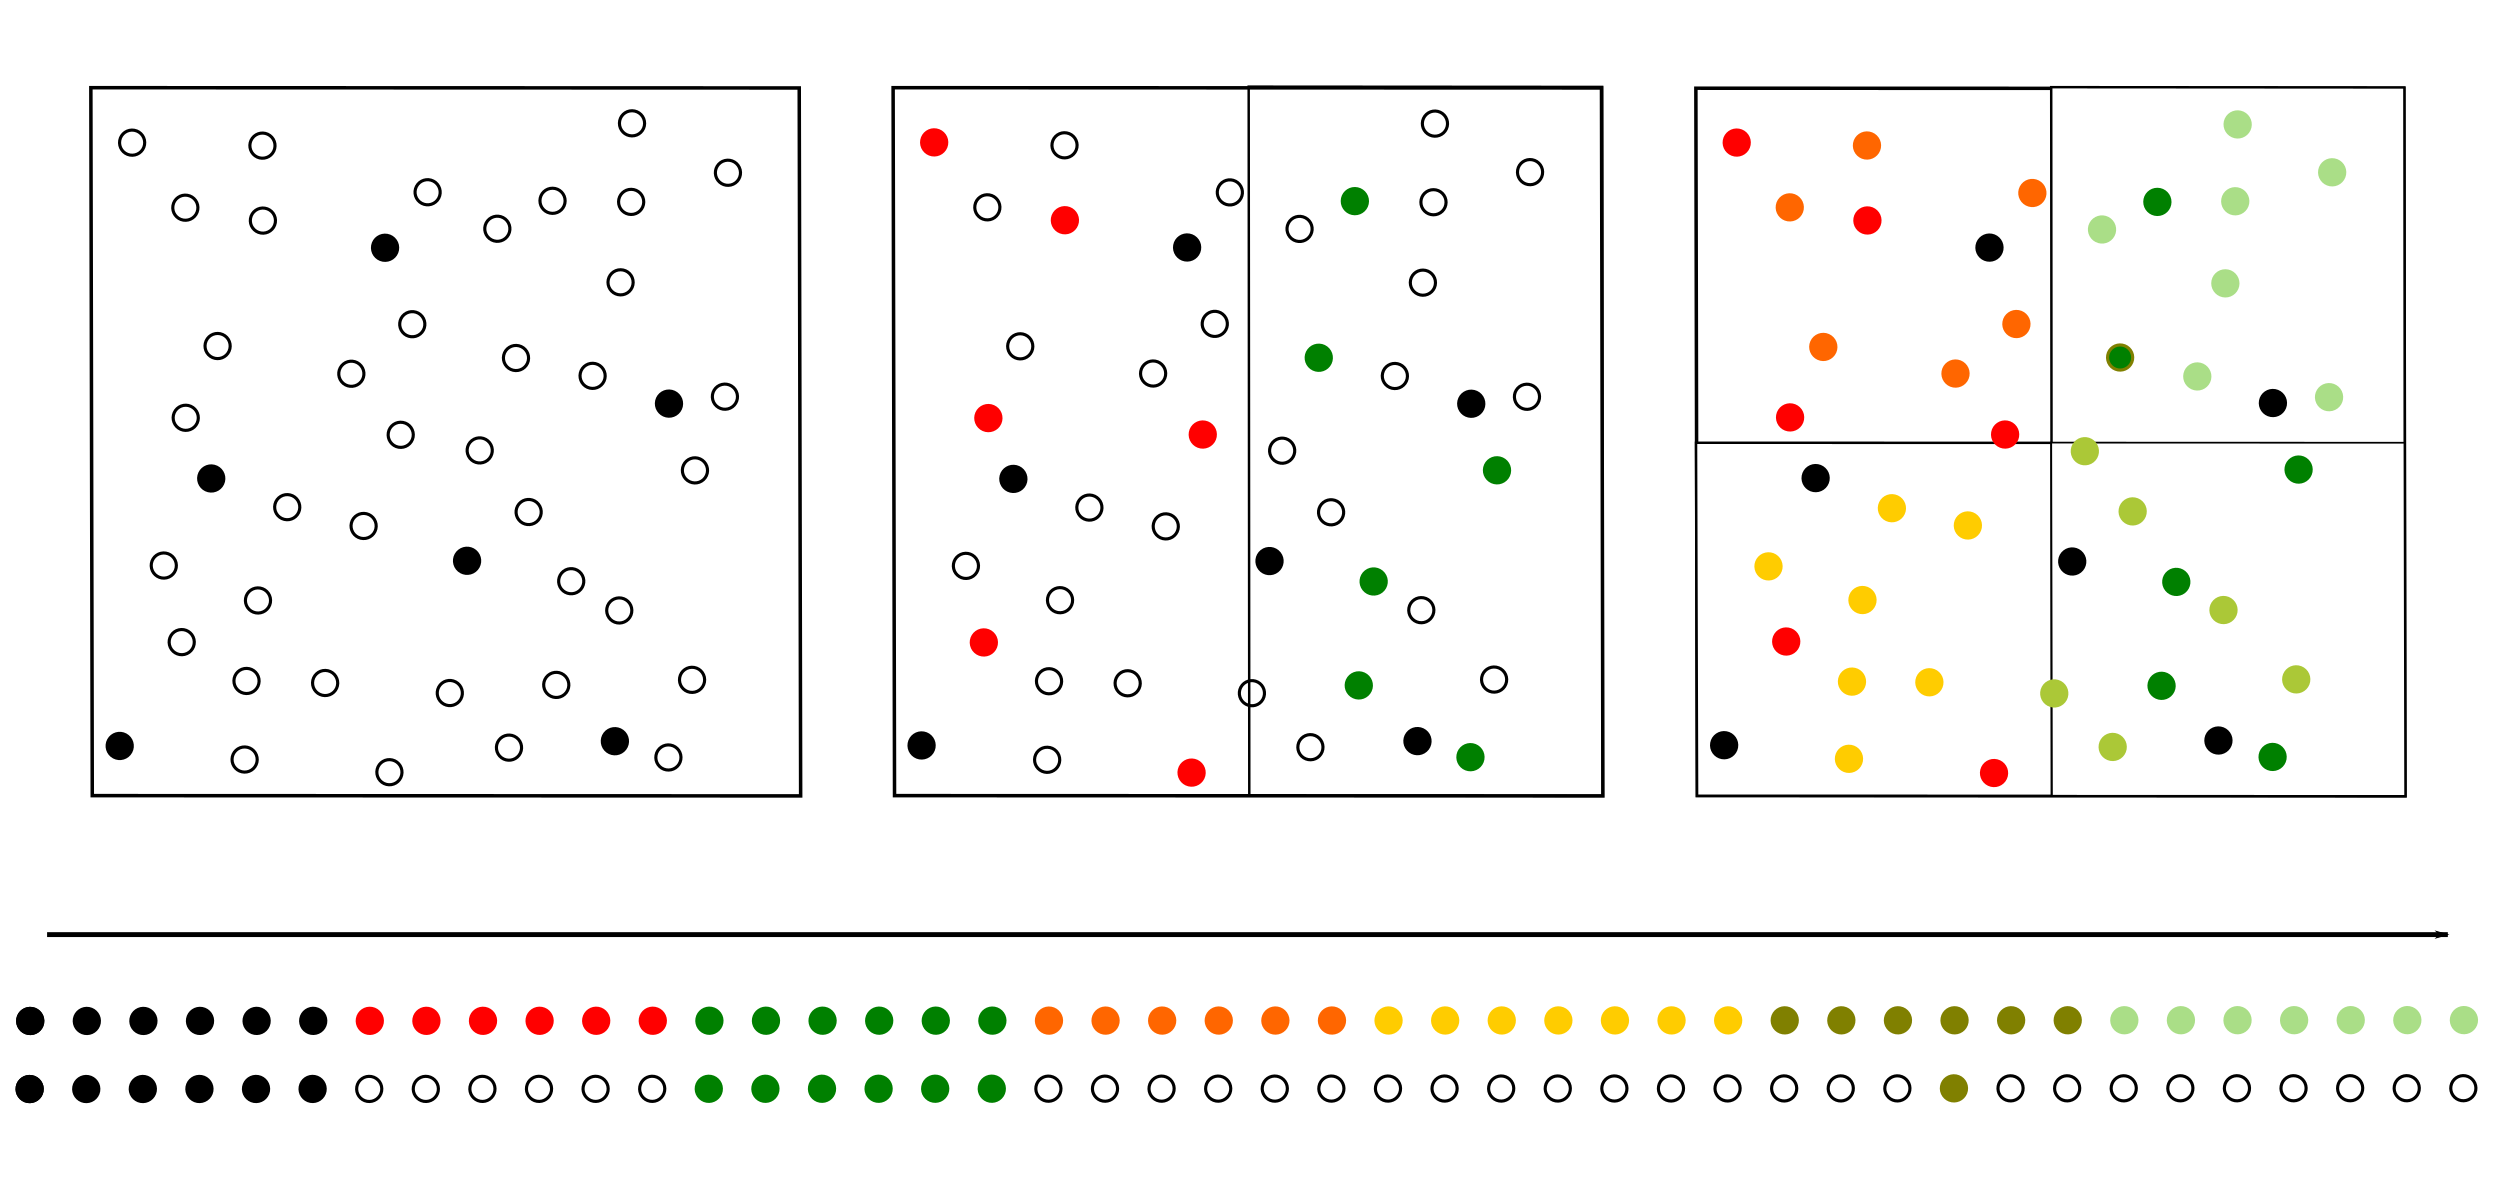 <?xml version="1.0" encoding="UTF-8" standalone="no"?>
<!-- Created with Inkscape (http://www.inkscape.org/) -->

<svg
   xmlns:dc="http://purl.org/dc/elements/1.1/"
   xmlns:cc="http://creativecommons.org/ns#"
   xmlns:rdf="http://www.w3.org/1999/02/22-rdf-syntax-ns#"
   xmlns:svg="http://www.w3.org/2000/svg"
   xmlns="http://www.w3.org/2000/svg"
   xmlns:sodipodi="http://sodipodi.sourceforge.net/DTD/sodipodi-0.dtd"
   xmlns:inkscape="http://www.inkscape.org/namespaces/inkscape"
   width="530"
   height="250"
   viewBox="0 0 140.229 66.146"
   version="1.1"
   id="svg8"
   inkscape:version="0.92.3 (2405546, 2018-03-11)"
   sodipodi:docname="domain.svg">
  <sodipodi:namedview
     id="base"
     pagecolor="#ffffff"
     bordercolor="#666666"
     borderopacity="1.0"
     inkscape:pageopacity="0.0"
     inkscape:pageshadow="2"
     inkscape:zoom="1.2316035"
     inkscape:cx="242.71405"
     inkscape:cy="86.864934"
     inkscape:document-units="mm"
     inkscape:current-layer="layer2"
     showgrid="false"
     units="px"
     inkscape:window-width="1600"
     inkscape:window-height="845"
     inkscape:window-x="0"
     inkscape:window-y="30"
     inkscape:window-maximized="1"
     showguides="false" />
  <defs
     id="defs2">
    <marker
       inkscape:stockid="Arrow1Lend"
       orient="auto"
       refY="0.0"
       refX="0.0"
       id="Arrow1Lend"
       style="overflow:visible;"
       inkscape:isstock="true">
      <path
         id="path2658"
         d="M 0.0,0.0 L 5.0,-5.0 L -12.5,0.0 L 5.0,5.0 L 0.0,0.0 z "
         style="fill-rule:evenodd;stroke:#000000;stroke-width:1pt;stroke-opacity:1;fill:#000000;fill-opacity:1"
         transform="scale(0.8) rotate(180) translate(12.5,0)" />
    </marker>
  </defs>
  <g
     style="display:inline"
     transform="translate(0,-230.854)"
     id="layer1"
     inkscape:groupmode="layer"
     inkscape:label="Layer 1">
    <circle
       r="0"
       transform="rotate(9.451)"
       cy="212.864"
       cx="132.505"
       id="path4528-66-9"
       style="fill:#000000;fill-opacity:1;stroke:#000000;stroke-width:0.212;stroke-opacity:1" />
    <circle
       r="0"
       transform="rotate(9.451)"
       cy="218.289"
       cx="137.143"
       id="path4528-9-49-3"
       style="fill:#000000;fill-opacity:1;stroke:#000000;stroke-width:0.212;stroke-opacity:1" />
    <circle
       r="0"
       transform="rotate(9.451)"
       cy="223.581"
       cx="131.852"
       id="path4528-1-5-9"
       style="fill:#000000;fill-opacity:1;stroke:#000000;stroke-width:0.212;stroke-opacity:1" />
    <circle
       r="0"
       transform="rotate(9.451)"
       cy="218.289"
       cx="131.852"
       id="path4528-1-2-0-2"
       style="fill:#000000;fill-opacity:1;stroke:#000000;stroke-width:0.212;stroke-opacity:1" />
    <circle
       r="0"
       transform="rotate(-53.649)"
       cy="218.054"
       cx="-128.566"
       id="path4528-7-48-8"
       style="fill:#000000;fill-opacity:1;stroke:#000000;stroke-width:0.212;stroke-opacity:1" />
    <circle
       r="0"
       transform="rotate(-53.649)"
       cy="223.479"
       cx="-123.927"
       id="path4528-9-0-71-3"
       style="fill:#000000;fill-opacity:1;stroke:#000000;stroke-width:0.212;stroke-opacity:1" />
    <circle
       r="0"
       transform="rotate(-53.649)"
       cy="228.771"
       cx="-129.219"
       id="path4528-1-9-7-0"
       style="fill:#000000;fill-opacity:1;stroke:#000000;stroke-width:0.212;stroke-opacity:1" />
    <circle
       r="0"
       transform="rotate(-53.649)"
       cy="223.479"
       cx="-129.219"
       id="path4528-1-2-3-27-1"
       style="fill:#000000;fill-opacity:1;stroke:#000000;stroke-width:0.212;stroke-opacity:1" />
    <circle
       r="0"
       transform="rotate(24.003)"
       cy="180.357"
       cx="188.867"
       id="path4528-6-2-7"
       style="fill:#000000;fill-opacity:1;stroke:#000000;stroke-width:0.212;stroke-opacity:1" />
    <circle
       r="0"
       transform="rotate(24.003)"
       cy="185.782"
       cx="193.505"
       id="path4528-9-06-2-8"
       style="fill:#000000;fill-opacity:1;stroke:#000000;stroke-width:0.212;stroke-opacity:1" />
    <circle
       r="0"
       transform="rotate(24.003)"
       cy="191.074"
       cx="188.214"
       id="path4528-1-26-6-9"
       style="fill:#000000;fill-opacity:1;stroke:#000000;stroke-width:0.212;stroke-opacity:1" />
    <circle
       r="0"
       transform="rotate(24.003)"
       cy="185.782"
       cx="188.214"
       id="path4528-1-2-1-1-1"
       style="fill:#000000;fill-opacity:1;stroke:#000000;stroke-width:0.212;stroke-opacity:1" />
    <circle
       r="0"
       transform="rotate(-39.097)"
       cy="252.766"
       cx="-57.058"
       id="path4528-7-8-0-5"
       style="fill:#000000;fill-opacity:1;stroke:#000000;stroke-width:0.212;stroke-opacity:1" />
    <circle
       r="0"
       transform="rotate(-39.097)"
       cy="259.035"
       cx="-69.437"
       id="path4528-9-0-7-6-4"
       style="fill:#000000;fill-opacity:1;stroke:#000000;stroke-width:0.212;stroke-opacity:1" />
    <circle
       r="0"
       transform="rotate(-39.097)"
       cy="264.327"
       cx="-74.729"
       id="path4528-1-9-9-1-9"
       style="fill:#000000;fill-opacity:1;stroke:#000000;stroke-width:0.212;stroke-opacity:1" />
    <circle
       r="0"
       transform="rotate(-39.097)"
       cy="259.035"
       cx="-74.729"
       id="path4528-1-2-3-2-5-2"
       style="fill:#000000;fill-opacity:1;stroke:#000000;stroke-width:0.212;stroke-opacity:1" />
    <circle
       r="0"
       transform="rotate(166.205)"
       cy="-273.596"
       cx="-67.224"
       id="path4528-19-9-57"
       style="fill:#000000;fill-opacity:1;stroke:#000000;stroke-width:0.212;stroke-opacity:1" />
    <circle
       r="0"
       transform="rotate(166.205)"
       cy="-268.171"
       cx="-62.586"
       id="path4528-9-4-4-4"
       style="fill:#000000;fill-opacity:1;stroke:#000000;stroke-width:0.212;stroke-opacity:1" />
    <circle
       r="0"
       transform="rotate(166.205)"
       cy="-259.01"
       cx="-71.04"
       id="path4528-1-7-9-9"
       style="fill:#000000;fill-opacity:1;stroke:#000000;stroke-width:0.212;stroke-opacity:1" />
    <circle
       r="0"
       transform="rotate(166.205)"
       cy="-268.171"
       cx="-67.878"
       id="path4528-1-2-8-0-9"
       style="fill:#000000;fill-opacity:1;stroke:#000000;stroke-width:0.212;stroke-opacity:1" />
    <circle
       r="0"
       transform="rotate(103.106)"
       cy="-180.158"
       cx="214.891"
       id="path4528-7-4-9-45"
       style="fill:#000000;fill-opacity:1;stroke:#000000;stroke-width:0.212;stroke-opacity:1" />
    <circle
       r="0"
       transform="rotate(103.106)"
       cy="-174.733"
       cx="219.529"
       id="path4528-9-0-5-1-9"
       style="fill:#000000;fill-opacity:1;stroke:#000000;stroke-width:0.212;stroke-opacity:1" />
    <circle
       r="0"
       transform="rotate(103.106)"
       cy="-169.441"
       cx="214.238"
       id="path4528-1-9-0-7-3"
       style="fill:#000000;fill-opacity:1;stroke:#000000;stroke-width:0.212;stroke-opacity:1" />
    <circle
       r="0"
       transform="rotate(103.106)"
       cy="-174.733"
       cx="214.238"
       id="path4528-1-2-3-3-7-5"
       style="fill:#000000;fill-opacity:1;stroke:#000000;stroke-width:0.212;stroke-opacity:1" />
    <circle
       r="0"
       transform="rotate(-179.243)"
       cy="-240.314"
       cx="-126.682"
       id="path4528-6-6-1-7"
       style="fill:#000000;fill-opacity:1;stroke:#000000;stroke-width:0.212;stroke-opacity:1" />
    <circle
       r="0"
       transform="rotate(-179.243)"
       cy="-234.889"
       cx="-122.044"
       id="path4528-9-06-1-15-0"
       style="fill:#000000;fill-opacity:1;stroke:#000000;stroke-width:0.212;stroke-opacity:1" />
    <circle
       r="0"
       transform="rotate(-179.243)"
       cy="-229.597"
       cx="-127.335"
       id="path4528-1-26-0-9-8"
       style="fill:#000000;fill-opacity:1;stroke:#000000;stroke-width:0.212;stroke-opacity:1" />
    <circle
       r="0"
       transform="rotate(-179.243)"
       cy="-234.889"
       cx="-127.335"
       id="path4528-1-2-1-6-7-19"
       style="fill:#000000;fill-opacity:1;stroke:#000000;stroke-width:0.212;stroke-opacity:1" />
    <circle
       r="0"
       transform="rotate(117.658)"
       cy="-218.124"
       cx="158.309"
       id="path4528-7-8-3-7-9"
       style="fill:#000000;fill-opacity:1;stroke:#000000;stroke-width:0.212;stroke-opacity:1" />
    <circle
       r="0"
       transform="rotate(117.658)"
       cy="-212.699"
       cx="162.948"
       id="path4528-9-0-7-2-6-7"
       style="fill:#000000;fill-opacity:1;stroke:#000000;stroke-width:0.212;stroke-opacity:1" />
    <circle
       r="0"
       transform="rotate(117.658)"
       cy="-207.407"
       cx="157.656"
       id="path4528-1-9-9-0-7-8"
       style="fill:#000000;fill-opacity:1;stroke:#000000;stroke-width:0.212;stroke-opacity:1" />
    <circle
       r="0"
       transform="rotate(117.658)"
       cy="-212.699"
       cx="157.656"
       id="path4528-1-2-3-2-6-3-25"
       style="fill:#000000;fill-opacity:1;stroke:#000000;stroke-width:0.212;stroke-opacity:1" />
    <circle
       r="0"
       transform="rotate(-169.858)"
       cy="-247.396"
       cx="-172.957"
       id="path4528-15-6-3"
       style="fill:#000000;fill-opacity:1;stroke:#000000;stroke-width:0.212;stroke-opacity:1" />
    <circle
       r="0"
       transform="rotate(-169.858)"
       cy="-213.002"
       cx="-130.182"
       id="path4528-9-5-5-4"
       style="fill:#000000;fill-opacity:1;stroke:#000000;stroke-width:0.212;stroke-opacity:1" />
    <circle
       r="0"
       transform="rotate(-169.858)"
       cy="-236.679"
       cx="-173.61"
       id="path4528-1-4-6-9"
       style="fill:#000000;fill-opacity:1;stroke:#000000;stroke-width:0.212;stroke-opacity:1" />
    <circle
       r="0"
       transform="rotate(-169.858)"
       cy="-241.971"
       cx="-173.61"
       id="path4528-1-2-7-3-0"
       style="fill:#000000;fill-opacity:1;stroke:#000000;stroke-width:0.212;stroke-opacity:1" />
    <circle
       r="0"
       transform="rotate(127.043)"
       cy="-262.596"
       cx="143.688"
       id="path4528-7-6-9-20"
       style="fill:#000000;fill-opacity:1;stroke:#000000;stroke-width:0.212;stroke-opacity:1" />
    <circle
       r="0"
       transform="rotate(127.043)"
       cy="-257.171"
       cx="148.327"
       id="path4528-9-0-56-4-1"
       style="fill:#000000;fill-opacity:1;stroke:#000000;stroke-width:0.212;stroke-opacity:1" />
    <circle
       r="0"
       transform="rotate(127.043)"
       cy="-251.879"
       cx="143.035"
       id="path4528-1-9-93-8-9"
       style="fill:#000000;fill-opacity:1;stroke:#000000;stroke-width:0.212;stroke-opacity:1" />
    <circle
       r="0"
       transform="rotate(127.043)"
       cy="-257.171"
       cx="143.035"
       id="path4528-1-2-3-7-1-6"
       style="fill:#000000;fill-opacity:1;stroke:#000000;stroke-width:0.212;stroke-opacity:1" />
    <circle
       r="0"
       transform="rotate(-155.306)"
       cy="-188.389"
       cx="-222.439"
       id="path4528-6-4-2-2"
       style="fill:#000000;fill-opacity:1;stroke:#000000;stroke-width:0.212;stroke-opacity:1" />
    <circle
       r="0"
       transform="rotate(-155.306)"
       cy="-182.963"
       cx="-217.801"
       id="path4528-9-06-5-9-1"
       style="fill:#000000;fill-opacity:1;stroke:#000000;stroke-width:0.212;stroke-opacity:1" />
    <circle
       r="0"
       transform="rotate(-155.306)"
       cy="-177.672"
       cx="-223.093"
       id="path4528-1-26-2-3-2"
       style="fill:#000000;fill-opacity:1;stroke:#000000;stroke-width:0.212;stroke-opacity:1" />
    <circle
       r="0"
       transform="rotate(-155.306)"
       cy="-191.47"
       cx="-233.389"
       id="path4528-1-2-1-5-9-07"
       style="fill:#000000;fill-opacity:1;stroke:#000000;stroke-width:0.212;stroke-opacity:1" />
    <circle
       r="0"
       transform="rotate(141.595)"
       cy="-280.027"
       cx="68.678"
       id="path4528-7-8-4-0-3"
       style="fill:#000000;fill-opacity:1;stroke:#000000;stroke-width:0.212;stroke-opacity:1" />
    <circle
       r="0"
       transform="rotate(141.595)"
       cy="-274.601"
       cx="73.316"
       id="path4528-9-0-7-7-8-1"
       style="fill:#000000;fill-opacity:1;stroke:#000000;stroke-width:0.212;stroke-opacity:1" />
    <circle
       r="0"
       transform="rotate(141.595)"
       cy="-269.31"
       cx="68.024"
       id="path4528-1-9-9-4-8-1"
       style="fill:#000000;fill-opacity:1;stroke:#000000;stroke-width:0.212;stroke-opacity:1" />
    <circle
       r="0"
       transform="rotate(141.595)"
       cy="-274.601"
       cx="68.024"
       id="path4528-1-2-3-2-4-5-9"
       style="fill:#000000;fill-opacity:1;stroke:#000000;stroke-width:0.212;stroke-opacity:1" />
    <circle
       r="0"
       transform="rotate(-13.103)"
       cy="269.859"
       cx="31.787"
       id="path4528-19-3-0-0"
       style="fill:#000000;fill-opacity:1;stroke:#000000;stroke-width:0.212;stroke-opacity:1" />
    <circle
       r="0"
       transform="rotate(-13.103)"
       cy="275.284"
       cx="36.425"
       id="path4528-9-4-0-9-5"
       style="fill:#000000;fill-opacity:1;stroke:#000000;stroke-width:0.212;stroke-opacity:1" />
    <circle
       r="0"
       transform="rotate(-13.103)"
       cy="280.575"
       cx="31.134"
       id="path4528-1-7-7-6-6"
       style="fill:#000000;fill-opacity:1;stroke:#000000;stroke-width:0.212;stroke-opacity:1" />
    <circle
       r="0"
       transform="rotate(-13.103)"
       cy="275.284"
       cx="31.134"
       id="path4528-1-2-8-8-3-7"
       style="fill:#000000;fill-opacity:1;stroke:#000000;stroke-width:0.212;stroke-opacity:1" />
    <circle
       r="0"
       transform="rotate(-76.203)"
       cy="154.021"
       cx="-224.962"
       id="path4528-7-4-6-8-7"
       style="fill:#000000;fill-opacity:1;stroke:#000000;stroke-width:0.212;stroke-opacity:1" />
    <circle
       r="0"
       transform="rotate(-76.203)"
       cy="170.352"
       cx="-241.315"
       id="path4528-9-0-5-8-5-40"
       style="fill:#000000;fill-opacity:1;stroke:#000000;stroke-width:0.212;stroke-opacity:1" />
    <circle
       r="0"
       transform="rotate(-76.203)"
       cy="164.738"
       cx="-225.615"
       id="path4528-1-9-0-8-6-6"
       style="fill:#000000;fill-opacity:1;stroke:#000000;stroke-width:0.212;stroke-opacity:1" />
    <circle
       r="0"
       transform="rotate(-76.203)"
       cy="159.446"
       cx="-225.615"
       id="path4528-1-2-3-3-4-1-4"
       style="fill:#000000;fill-opacity:1;stroke:#000000;stroke-width:0.212;stroke-opacity:1" />
    <circle
       r="0"
       transform="rotate(1.449)"
       cy="260.829"
       cx="105.701"
       id="path4528-6-6-3-1-7"
       style="fill:#000000;fill-opacity:1;stroke:#000000;stroke-width:0.212;stroke-opacity:1" />
    <circle
       r="0"
       transform="rotate(1.449)"
       cy="266.255"
       cx="110.339"
       id="path4528-9-06-1-1-5-4"
       style="fill:#000000;fill-opacity:1;stroke:#000000;stroke-width:0.212;stroke-opacity:1" />
    <circle
       r="0"
       transform="rotate(1.449)"
       cy="271.546"
       cx="105.047"
       id="path4528-1-26-0-4-9-8"
       style="fill:#000000;fill-opacity:1;stroke:#000000;stroke-width:0.212;stroke-opacity:1" />
    <circle
       r="0"
       transform="rotate(1.449)"
       cy="266.255"
       cx="105.047"
       id="path4528-1-2-1-6-9-8-58"
       style="fill:#000000;fill-opacity:1;stroke:#000000;stroke-width:0.212;stroke-opacity:1" />
    <circle
       r="0"
       transform="rotate(-61.651)"
       cy="208.705"
       cx="-197.821"
       id="path4528-7-8-3-2-4-2"
       style="fill:#000000;fill-opacity:1;stroke:#000000;stroke-width:0.212;stroke-opacity:1" />
    <circle
       r="0"
       transform="rotate(-61.651)"
       cy="221.276"
       cx="-178.83"
       id="path4528-9-0-7-2-0-8-6"
       style="fill:#000000;fill-opacity:1;stroke:#000000;stroke-width:0.212;stroke-opacity:1" />
    <circle
       r="0"
       transform="rotate(-61.651)"
       cy="226.568"
       cx="-184.122"
       id="path4528-1-9-9-0-6-1-0"
       style="fill:#000000;fill-opacity:1;stroke:#000000;stroke-width:0.212;stroke-opacity:1" />
    <circle
       r="0"
       transform="rotate(-61.651)"
       cy="221.276"
       cx="-184.122"
       id="path4528-1-2-3-2-6-8-0-6"
       style="fill:#000000;fill-opacity:1;stroke:#000000;stroke-width:0.212;stroke-opacity:1" />
  </g>
  <g
     style="display:inline"
     inkscape:label="dots"
     id="layer2"
     inkscape:groupmode="layer"
     transform="translate(0,15.875)">
    <rect
       transform="matrix(1,3.7408115e-4,0.002,1,0,0)"
       ry="0"
       y="-10.963"
       x="95.146"
       height="39.681"
       width="39.705"
       id="rect817-8-7"
       style="display:inline;fill:none;fill-opacity:1;stroke:#000000;stroke-width:0.197;stroke-opacity:1" />
    <rect
       transform="matrix(1,1.8670165e-4,0.003,1,0,0)"
       ry="0"
       y="8.943"
       x="95.106"
       height="19.8"
       width="39.696"
       id="rect817-8-7-6"
       style="display:inline;fill:#ffffff;fill-opacity:1;stroke:#000000;stroke-width:0.139;stroke-opacity:1" />
    <rect
       transform="matrix(1,3.7408115e-4,0.002,1,0,0)"
       ry="0"
       y="-10.958"
       x="5.118"
       height="39.71"
       width="39.734"
       id="rect817"
       style="display:inline;fill:none;fill-opacity:1;stroke:#000000;stroke-width:0.197;stroke-opacity:1" />
    <rect
       transform="matrix(1,7.5078431e-4,8.646398e-4,1,0,0)"
       ry="0"
       y="-11.067"
       x="70.05"
       height="39.768"
       width="19.826"
       id="rect817-8-9"
       style="display:inline;fill:#ffffff;fill-opacity:1;stroke:#000000;stroke-width:0.139;stroke-opacity:1" />
    <rect
       transform="matrix(1,3.7408115e-4,0.002,1,0,0)"
       ry="0"
       y="-10.975"
       x="50.118"
       height="39.71"
       width="39.734"
       id="rect817-8"
       style="display:inline;fill:none;fill-opacity:1;stroke:#000000;stroke-width:0.197;stroke-opacity:1" />
    <rect
       transform="matrix(1,7.5078431e-4,8.646398e-4,1,0,0)"
       ry="0"
       y="-11.072"
       x="115.065"
       height="39.739"
       width="19.812"
       id="rect817-8-9-4"
       style="display:inline;fill:#ffffff;fill-opacity:1;stroke:#000000;stroke-width:0.139;stroke-opacity:1" />
    <rect
       transform="matrix(1,3.7422931e-4,0.002,1,0,0)"
       ry="0"
       y="8.909"
       x="115.039"
       height="19.809"
       width="19.813"
       id="rect817-8-9-4-2"
       style="display:inline;fill:#ffffff;fill-opacity:1;stroke:#000000;stroke-width:0.098;stroke-opacity:1" />
    <ellipse
       ry="0.705"
       rx="0.706"
       transform="matrix(0.986,0.164,-0.163,0.987,0,0)"
       cy="-5.871"
       cx="13.985"
       id="path4528-9"
       style="display:inline;fill:none;fill-opacity:1;stroke:#000000;stroke-width:0.176;stroke-opacity:1" />
    <ellipse
       ry="0.705"
       rx="0.706"
       transform="matrix(0.986,0.164,-0.163,0.987,0,0)"
       cy="-5.871"
       cx="9.573"
       id="path4528-1-2"
       style="display:inline;fill:none;fill-opacity:1;stroke:#000000;stroke-width:0.176;stroke-opacity:1" />
    <ellipse
       ry="0.706"
       rx="0.705"
       transform="matrix(0.592,-0.806,0.806,0.592,0,0)"
       cy="7.303"
       cx="14.924"
       id="path4528-7"
       style="display:inline;fill:none;fill-opacity:1;stroke:#000000;stroke-width:0.176;stroke-opacity:1" />
    <ellipse
       ry="0.705"
       rx="0.706"
       transform="matrix(0.914,0.407,-0.406,0.914,0,0)"
       cy="2.668"
       cx="12.583"
       id="path4528-1-26"
       style="display:inline;fill:none;fill-opacity:1;stroke:#000000;stroke-width:0.176;stroke-opacity:1" />
    <ellipse
       ry="0.705"
       rx="0.706"
       transform="matrix(0.914,0.407,-0.406,0.914,0,0)"
       cy="-1.736"
       cx="12.583"
       id="path4528-1-2-1"
       style="display:inline;fill:none;fill-opacity:1;stroke:#000000;stroke-width:0.176;stroke-opacity:1" />
    <ellipse
       ry="0.706"
       rx="0.705"
       transform="matrix(0.776,-0.631,0.632,0.775,0,0)"
       cy="16.382"
       cx="16.459"
       id="path4528-9-0-7"
       style="display:inline;fill:none;fill-opacity:1;stroke:#000000;stroke-width:0.176;stroke-opacity:1" />
    <ellipse
       ry="0.706"
       rx="0.705"
       transform="matrix(0.776,-0.631,0.632,0.775,0,0)"
       cy="16.382"
       cx="12.054"
       id="path4528-1-2-3-2"
       style="display:inline;fill:none;fill-opacity:1;stroke:#000000;stroke-width:0.176;stroke-opacity:1" />
    <ellipse
       ry="0.706"
       rx="0.705"
       transform="matrix(-0.971,0.238,-0.24,-0.971,0,0)"
       cy="-15.869"
       cx="-37.954"
       id="path4528-19"
       style="display:inline;fill:none;fill-opacity:1;stroke:#000000;stroke-width:0.176;stroke-opacity:1" />
    <ellipse
       ry="0.706"
       rx="0.705"
       transform="matrix(-0.971,0.238,-0.24,-0.971,0,0)"
       cy="-3.713"
       cx="-41.133"
       id="path4528-1-7"
       style="display:inline;fill:none;fill-opacity:1;stroke:#000000;stroke-width:0.176;stroke-opacity:1" />
    <ellipse
       ry="0.706"
       rx="0.705"
       transform="matrix(-0.225,0.974,-0.974,-0.227,0,0)"
       cy="-38.08"
       cx="-1.93"
       id="path4528-7-4"
       style="display:inline;fill:#000000;fill-opacity:1;stroke:#000000;stroke-width:0.176;stroke-opacity:1" />
    <ellipse
       ry="0.706"
       rx="0.705"
       transform="matrix(-0.225,0.974,-0.974,-0.227,0,0)"
       cy="-29.144"
       cx="-2.474"
       id="path4528-1-9-0"
       style="display:inline;fill:none;fill-opacity:1;stroke:#000000;stroke-width:0.176;stroke-opacity:1" />
    <ellipse
       ry="0.706"
       rx="0.705"
       transform="matrix(-0.225,0.974,-0.974,-0.227,0,0)"
       cy="-33.556"
       cx="-2.474"
       id="path4528-1-2-3-3"
       style="display:inline;fill:none;fill-opacity:1;stroke:#000000;stroke-width:0.176;stroke-opacity:1" />
    <ellipse
       ry="0.705"
       rx="0.706"
       transform="matrix(-1,-0.014,0.011,-1,0,0)"
       cy="0.526"
       cx="-34.803"
       id="path4528-6-6"
       style="display:inline;fill:none;fill-opacity:1;stroke:#000000;stroke-width:0.176;stroke-opacity:1" />
    <ellipse
       ry="0.705"
       rx="0.706"
       transform="matrix(-1,-0.014,0.011,-1,0,0)"
       cy="5.045"
       cx="-30.937"
       id="path4528-9-06-1"
       style="display:inline;fill:none;fill-opacity:1;stroke:#000000;stroke-width:0.176;stroke-opacity:1" />
    <ellipse
       ry="0.705"
       rx="0.706"
       transform="matrix(-1,-0.014,0.011,-1,0,0)"
       cy="9.452"
       cx="-35.347"
       id="path4528-1-26-0"
       style="display:inline;fill:none;fill-opacity:1;stroke:#000000;stroke-width:0.176;stroke-opacity:1" />
    <ellipse
       ry="0.705"
       rx="0.706"
       transform="matrix(-1,-0.014,0.011,-1,0,0)"
       cy="5.045"
       cx="-35.347"
       id="path4528-1-2-1-6"
       style="display:inline;fill:none;fill-opacity:1;stroke:#000000;stroke-width:0.176;stroke-opacity:1" />
    <ellipse
       ry="0.706"
       rx="0.705"
       transform="matrix(-0.463,0.886,-0.886,-0.464,0,0)"
       cy="-18.897"
       cx="-15.643"
       id="path4528-1-9-9-0"
       style="display:inline;fill:none;fill-opacity:1;stroke:#000000;stroke-width:0.176;stroke-opacity:1" />
    <ellipse
       ry="0.706"
       rx="0.705"
       transform="matrix(-0.463,0.886,-0.886,-0.464,0,0)"
       cy="-23.311"
       cx="-15.643"
       id="path4528-1-2-3-2-6"
       style="display:inline;fill:none;fill-opacity:1;stroke:#000000;stroke-width:0.176;stroke-opacity:1" />
    <ellipse
       ry="0.705"
       rx="0.706"
       transform="matrix(-0.984,-0.176,0.175,-0.985,0,0)"
       cy="-19.588"
       cx="-41.585"
       id="path4528-15"
       style="display:inline;fill:none;fill-opacity:1;stroke:#000000;stroke-width:0.176;stroke-opacity:1" />
    <ellipse
       ry="0.705"
       rx="0.706"
       transform="matrix(-0.984,-0.176,0.175,-0.985,0,0)"
       cy="9.051"
       cx="-5.922"
       id="path4528-9-5"
       style="display:inline;fill:none;fill-opacity:1;stroke:#000000;stroke-width:0.176;stroke-opacity:1" />
    <ellipse
       ry="0.705"
       rx="0.706"
       transform="matrix(-0.984,-0.176,0.175,-0.985,0,0)"
       cy="-15.07"
       cx="-42.13"
       id="path4528-1-2-7"
       style="display:inline;fill:none;fill-opacity:1;stroke:#000000;stroke-width:0.176;stroke-opacity:1" />
    <ellipse
       ry="0.706"
       rx="0.705"
       transform="matrix(-0.602,0.799,-0.799,-0.602,0,0)"
       cy="-42.995"
       cx="-0.228"
       id="path4528-7-6"
       style="display:inline;fill:#000000;fill-opacity:1;stroke:#000000;stroke-width:0.176;stroke-opacity:1" />
    <ellipse
       ry="0.706"
       rx="0.705"
       transform="matrix(-0.602,0.799,-0.799,-0.602,0,0)"
       cy="-38.47"
       cx="3.633"
       id="path4528-9-0-56"
       style="display:inline;fill:none;fill-opacity:1;stroke:#000000;stroke-width:0.176;stroke-opacity:1" />
    <ellipse
       ry="0.706"
       rx="0.705"
       transform="matrix(-0.602,0.799,-0.799,-0.602,0,0)"
       cy="-38.47"
       cx="-0.771"
       id="path4528-1-2-3-7"
       style="display:inline;fill:none;fill-opacity:1;stroke:#000000;stroke-width:0.176;stroke-opacity:1" />
    <ellipse
       ry="0.705"
       rx="0.706"
       transform="matrix(-0.909,-0.418,0.417,-0.909,0,0)"
       cy="6.737"
       cx="-39.793"
       id="path4528-1-26-2"
       style="display:inline;fill:none;fill-opacity:1;stroke:#000000;stroke-width:0.176;stroke-opacity:1" />
    <ellipse
       ry="0.706"
       rx="0.705"
       transform="matrix(-0.784,0.621,-0.622,-0.783,0,0)"
       cy="-33.006"
       cx="-14.682"
       id="path4528-7-8-4"
       style="display:inline;fill:none;fill-opacity:1;stroke:#000000;stroke-width:0.176;stroke-opacity:1" />
    <ellipse
       ry="0.706"
       rx="0.705"
       transform="matrix(-0.784,0.621,-0.622,-0.783,0,0)"
       cy="-28.481"
       cx="-10.821"
       id="path4528-9-0-7-7"
       style="display:inline;fill:#000000;fill-opacity:1;stroke:#000000;stroke-width:0.176;stroke-opacity:1" />
    <ellipse
       ry="0.706"
       rx="0.705"
       transform="matrix(-0.784,0.621,-0.622,-0.783,0,0)"
       cy="-24.068"
       cx="-15.226"
       id="path4528-1-9-9-4"
       style="display:inline;fill:none;fill-opacity:1;stroke:#000000;stroke-width:0.176;stroke-opacity:1" />
    <ellipse
       ry="0.706"
       rx="0.705"
       transform="matrix(-0.784,0.621,-0.622,-0.783,0,0)"
       cy="-28.481"
       cx="-15.226"
       id="path4528-1-2-3-2-4"
       style="display:inline;fill:none;fill-opacity:1;stroke:#000000;stroke-width:0.176;stroke-opacity:1" />
    <ellipse
       ry="0.706"
       rx="0.705"
       transform="matrix(0.974,-0.226,0.228,0.974,0,0)"
       cy="21.918"
       cx="5.334"
       id="path4528-1-7-7"
       style="display:inline;fill:none;fill-opacity:1;stroke:#000000;stroke-width:0.176;stroke-opacity:1" />
    <ellipse
       ry="0.706"
       rx="0.705"
       transform="matrix(0.974,-0.226,0.228,0.974,0,0)"
       cy="17.508"
       cx="5.334"
       id="path4528-1-2-8-8"
       style="display:inline;fill:none;fill-opacity:1;stroke:#000000;stroke-width:0.176;stroke-opacity:1" />
    <ellipse
       ry="0.706"
       rx="0.705"
       transform="matrix(0.237,-0.971,0.971,0.239,0,0)"
       cy="14.11"
       cx="-7.818"
       id="path4528-7-4-6"
       style="display:inline;fill:#000000;fill-opacity:1;stroke:#000000;stroke-width:0.176;stroke-opacity:1" />
    <ellipse
       ry="0.706"
       rx="0.705"
       transform="matrix(0.237,-0.971,0.971,0.239,0,0)"
       cy="27.727"
       cx="-21.434"
       id="path4528-9-0-5-8"
       style="display:inline;fill:none;fill-opacity:1;stroke:#000000;stroke-width:0.176;stroke-opacity:1" />
    <ellipse
       ry="0.706"
       rx="0.705"
       transform="matrix(0.237,-0.971,0.971,0.239,0,0)"
       cy="23.046"
       cx="-8.362"
       id="path4528-1-9-0-8"
       style="display:inline;fill:none;fill-opacity:1;stroke:#000000;stroke-width:0.176;stroke-opacity:1" />
    <ellipse
       ry="0.706"
       rx="0.705"
       transform="matrix(0.237,-0.971,0.971,0.239,0,0)"
       cy="18.633"
       cx="-8.362"
       id="path4528-1-2-3-3-4"
       style="display:inline;fill:none;fill-opacity:1;stroke:#000000;stroke-width:0.176;stroke-opacity:1" />
    <ellipse
       ry="0.705"
       rx="0.706"
       transform="matrix(1,0.026,-0.024,1,0,0)"
       cy="21.948"
       cx="18.764"
       id="path4528-9-06-1-1"
       style="display:inline;fill:none;fill-opacity:1;stroke:#000000;stroke-width:0.176;stroke-opacity:1" />
    <ellipse
       ry="0.705"
       rx="0.706"
       transform="matrix(1,0.026,-0.024,1,0,0)"
       cy="26.355"
       cx="14.354"
       id="path4528-1-26-0-4"
       style="display:inline;fill:none;fill-opacity:1;stroke:#000000;stroke-width:0.176;stroke-opacity:1" />
    <ellipse
       ry="0.705"
       rx="0.706"
       transform="matrix(1,0.026,-0.024,1,0,0)"
       cy="21.948"
       cx="14.354"
       id="path4528-1-2-1-6-9"
       style="display:inline;fill:none;fill-opacity:1;stroke:#000000;stroke-width:0.176;stroke-opacity:1" />
    <ellipse
       ry="0.706"
       rx="0.705"
       transform="matrix(0.474,-0.881,0.88,0.475,0,0)"
       cy="18.216"
       cx="-19.653"
       id="path4528-7-8-3-2"
       style="display:inline;fill:#000000;fill-opacity:1;stroke:#000000;stroke-width:0.176;stroke-opacity:1" />
    <ellipse
       ry="0.706"
       rx="0.705"
       transform="matrix(0.474,-0.881,0.88,0.475,0,0)"
       cy="33.115"
       cx="-8.251"
       id="path4528-1-9-9-0-6"
       style="display:inline;fill:none;fill-opacity:1;stroke:#000000;stroke-width:0.176;stroke-opacity:1" />
    <ellipse
       inkscape:tile-y0="90.294728"
       inkscape:tile-x0="15.318256"
       inkscape:tile-h="1.5869758"
       inkscape:tile-w="1.5877336"
       inkscape:tile-cy="91.088216"
       inkscape:tile-cx="16.112123"
       ry="0.705"
       rx="0.706"
       transform="matrix(-0.984,-0.176,0.175,-0.985,0,0)"
       cy="-14.974"
       cx="-17.369"
       id="path4528-9-5-6"
       style="display:inline;fill:none;fill-opacity:1;stroke:#000000;stroke-width:0.176;stroke-opacity:1" />
    <ellipse
       style="display:inline;fill:none;fill-opacity:1;stroke:#000000;stroke-width:0.176;stroke-opacity:1"
       id="use3817"
       cx="-23.629"
       cy="-4.422"
       transform="matrix(-0.984,-0.176,0.175,-0.985,0,0)"
       rx="0.706"
       ry="0.705"
       inkscape:tile-x0="15.318256"
       inkscape:tile-y0="90.294728" />
    <ellipse
       style="display:inline;fill:#000000;fill-opacity:1;stroke:#000000;stroke-width:0.176;stroke-opacity:1"
       id="use3819"
       cx="-20.928"
       cy="5.747"
       transform="matrix(-0.984,-0.176,0.175,-0.985,0,0)"
       rx="0.706"
       ry="0.705"
       inkscape:tile-x0="15.318256"
       inkscape:tile-y0="90.294728" />
    <ellipse
       style="display:inline;fill:none;fill-opacity:1;stroke:#000000;stroke-width:0.176;stroke-opacity:1"
       id="use3823"
       cx="-37.427"
       cy="-11.959"
       transform="matrix(-0.984,-0.176,0.175,-0.985,0,0)"
       rx="0.706"
       ry="0.705"
       inkscape:tile-x0="15.318256"
       inkscape:tile-y0="90.294728" />
    <ellipse
       ry="0.705"
       rx="0.706"
       transform="matrix(0.986,0.164,-0.163,0.987,0,0)"
       cy="-13.27"
       cx="58.386"
       id="path4528-9-43"
       style="display:inline;fill:#ff0000;fill-opacity:1;stroke:#ff0000;stroke-width:0.176;stroke-opacity:1" />
    <ellipse
       ry="0.705"
       rx="0.706"
       transform="matrix(0.986,0.164,-0.163,0.987,0,0)"
       cy="-13.27"
       cx="53.974"
       id="path4528-1-2-4"
       style="display:inline;fill:none;fill-opacity:1;stroke:#000000;stroke-width:0.176;stroke-opacity:1" />
    <ellipse
       ry="0.705"
       rx="0.706"
       transform="matrix(0.914,0.407,-0.406,0.914,0,0)"
       cy="-15.629"
       cx="53.713"
       id="path4528-1-26-26"
       style="display:inline;fill:#ff0000;fill-opacity:1;stroke:#ff0000;stroke-width:0.176;stroke-opacity:1" />
    <ellipse
       ry="0.705"
       rx="0.706"
       transform="matrix(0.914,0.407,-0.406,0.914,0,0)"
       cy="-20.033"
       cx="53.713"
       id="path4528-1-2-1-64"
       style="display:inline;fill:none;fill-opacity:1;stroke:#000000;stroke-width:0.176;stroke-opacity:1" />
    <ellipse
       ry="0.706"
       rx="0.705"
       transform="matrix(0.776,-0.631,0.632,0.775,0,0)"
       cy="44.766"
       cx="51.349"
       id="path4528-9-0-7-5"
       style="display:inline;fill:none;fill-opacity:1;stroke:#000000;stroke-width:0.176;stroke-opacity:1" />
    <ellipse
       ry="0.706"
       rx="0.705"
       transform="matrix(-0.971,0.238,-0.24,-0.971,0,0)"
       cy="-26.582"
       cx="-81.638"
       id="path4528-19-4"
       style="display:inline;fill:none;fill-opacity:1;stroke:#000000;stroke-width:0.176;stroke-opacity:1" />
    <ellipse
       ry="0.706"
       rx="0.705"
       transform="matrix(-0.225,0.974,-0.974,-0.227,0,0)"
       cy="-81.923"
       cx="-12.14"
       id="path4528-7-4-1"
       style="display:inline;fill:#000000;fill-opacity:1;stroke:#000000;stroke-width:0.176;stroke-opacity:1" />
    <ellipse
       ry="0.706"
       rx="0.705"
       transform="matrix(-0.225,0.974,-0.974,-0.227,0,0)"
       cy="-84.171"
       cx="-8.831"
       id="path4528-1-9-0-2"
       style="display:inline;fill:#008000;fill-opacity:1;stroke:#008000;stroke-width:0.176;stroke-opacity:1" />
    <ellipse
       ry="0.706"
       rx="0.705"
       transform="matrix(-0.225,0.974,-0.974,-0.227,0,0)"
       cy="-77.399"
       cx="-12.684"
       id="path4528-1-2-3-3-72"
       style="display:inline;fill:none;fill-opacity:1;stroke:#000000;stroke-width:0.176;stroke-opacity:1" />
    <ellipse
       ry="0.705"
       rx="0.706"
       transform="matrix(-1,-0.014,0.011,-1,0,0)"
       cy="1.137"
       cx="-79.8"
       id="path4528-6-6-2"
       style="display:inline;fill:none;fill-opacity:1;stroke:#000000;stroke-width:0.176;stroke-opacity:1" />
    <ellipse
       ry="0.705"
       rx="0.706"
       transform="matrix(-1,-0.014,0.011,-1,0,0)"
       cy="5.656"
       cx="-75.934"
       id="path4528-9-06-1-6"
       style="display:inline;fill:#008000;fill-opacity:1;stroke:#008000;stroke-width:0.176;stroke-opacity:1" />
    <ellipse
       ry="0.705"
       rx="0.706"
       transform="matrix(-1,-0.014,0.011,-1,0,0)"
       cy="5.656"
       cx="-80.344"
       id="path4528-1-2-1-6-0"
       style="display:inline;fill:none;fill-opacity:1;stroke:#000000;stroke-width:0.176;stroke-opacity:1" />
    <ellipse
       ry="0.706"
       rx="0.705"
       transform="matrix(-0.463,0.886,-0.886,-0.464,0,0)"
       cy="-58.777"
       cx="-36.518"
       id="path4528-1-9-9-0-5"
       style="display:inline;fill:none;fill-opacity:1;stroke:#000000;stroke-width:0.176;stroke-opacity:1" />
    <ellipse
       ry="0.706"
       rx="0.705"
       transform="matrix(-0.463,0.886,-0.886,-0.464,0,0)"
       cy="-63.191"
       cx="-36.518"
       id="path4528-1-2-3-2-6-9"
       style="display:inline;fill:none;fill-opacity:1;stroke:#000000;stroke-width:0.176;stroke-opacity:1" />
    <ellipse
       ry="0.705"
       rx="0.706"
       transform="matrix(-0.984,-0.176,0.175,-0.985,0,0)"
       cy="-11.654"
       cx="-85.894"
       id="path4528-15-4"
       style="display:inline;fill:#008000;fill-opacity:1;stroke:#008000;stroke-width:0.176;stroke-opacity:1" />
    <ellipse
       ry="0.705"
       rx="0.706"
       transform="matrix(-0.984,-0.176,0.175,-0.985,0,0)"
       cy="16.984"
       cx="-50.231"
       id="path4528-9-5-9"
       style="display:inline;fill:#ff0000;fill-opacity:1;stroke:#ff0000;stroke-width:0.176;stroke-opacity:1" />
    <ellipse
       ry="0.705"
       rx="0.706"
       transform="matrix(-0.984,-0.176,0.175,-0.985,0,0)"
       cy="-7.137"
       cx="-86.439"
       id="path4528-1-2-7-9"
       style="display:inline;fill:none;fill-opacity:1;stroke:#000000;stroke-width:0.176;stroke-opacity:1" />
    <ellipse
       ry="0.706"
       rx="0.705"
       transform="matrix(-0.602,0.799,-0.799,-0.602,0,0)"
       cy="-78.932"
       cx="-27.311"
       id="path4528-7-6-1"
       style="display:inline;fill:#000000;fill-opacity:1;stroke:#000000;stroke-width:0.176;stroke-opacity:1" />
    <ellipse
       ry="0.706"
       rx="0.705"
       transform="matrix(-0.602,0.799,-0.799,-0.602,0,0)"
       cy="-61.578"
       cx="-41.148"
       id="path4528-1-2-3-7-11"
       style="display:inline;fill:#008000;fill-opacity:1;stroke:#008000;stroke-width:0.176;stroke-opacity:1" />
    <ellipse
       ry="0.705"
       rx="0.706"
       transform="matrix(-0.909,-0.418,0.417,-0.909,0,0)"
       cy="41.747"
       cx="-69.395"
       id="path4528-1-26-2-9"
       style="display:inline;fill:none;fill-opacity:1;stroke:#000000;stroke-width:0.176;stroke-opacity:1" />
    <ellipse
       ry="0.705"
       rx="0.706"
       transform="matrix(-0.909,-0.418,0.417,-0.909,0,0)"
       cy="11.335"
       cx="-78.647"
       id="path4528-1-2-1-5-7"
       style="display:inline;fill:#008000;fill-opacity:1;stroke:#008000;stroke-width:0.176;stroke-opacity:1" />
    <ellipse
       ry="0.706"
       rx="0.705"
       transform="matrix(-0.784,0.621,-0.622,-0.783,0,0)"
       cy="-60.966"
       cx="-49.911"
       id="path4528-7-8-4-7"
       style="display:inline;fill:#008000;fill-opacity:1;stroke:#008000;stroke-width:0.176;stroke-opacity:1" />
    <ellipse
       ry="0.706"
       rx="0.705"
       transform="matrix(-0.784,0.621,-0.622,-0.783,0,0)"
       cy="-56.441"
       cx="-46.05"
       id="path4528-9-0-7-7-6"
       style="display:inline;fill:#000000;fill-opacity:1;stroke:#000000;stroke-width:0.176;stroke-opacity:1" />
    <ellipse
       ry="0.706"
       rx="0.705"
       transform="matrix(-0.784,0.621,-0.622,-0.783,0,0)"
       cy="-52.028"
       cx="-50.455"
       id="path4528-1-9-9-4-7"
       style="display:inline;fill:none;fill-opacity:1;stroke:#000000;stroke-width:0.176;stroke-opacity:1" />
    <ellipse
       ry="0.706"
       rx="0.705"
       transform="matrix(-0.784,0.621,-0.622,-0.783,0,0)"
       cy="-56.441"
       cx="-50.455"
       id="path4528-1-2-3-2-4-3"
       style="display:inline;fill:none;fill-opacity:1;stroke:#000000;stroke-width:0.176;stroke-opacity:1" />
    <ellipse
       ry="0.706"
       rx="0.705"
       transform="matrix(0.974,-0.226,0.228,0.974,0,0)"
       cy="32.102"
       cx="49.144"
       id="path4528-1-7-7-63"
       style="display:inline;fill:#ff0000;fill-opacity:1;stroke:#ff0000;stroke-width:0.176;stroke-opacity:1" />
    <ellipse
       ry="0.706"
       rx="0.705"
       transform="matrix(0.974,-0.226,0.228,0.974,0,0)"
       cy="27.693"
       cx="49.144"
       id="path4528-1-2-8-8-9"
       style="display:inline;fill:none;fill-opacity:1;stroke:#000000;stroke-width:0.176;stroke-opacity:1" />
    <ellipse
       ry="0.706"
       rx="0.705"
       transform="matrix(0.237,-0.971,0.971,0.239,0,0)"
       cy="57.827"
       cx="2.918"
       id="path4528-7-4-6-4"
       style="display:inline;fill:#000000;fill-opacity:1;stroke:#000000;stroke-width:0.176;stroke-opacity:1" />
    <ellipse
       ry="0.706"
       rx="0.705"
       transform="matrix(0.237,-0.971,0.971,0.239,0,0)"
       cy="71.445"
       cx="-10.697"
       id="path4528-9-0-5-8-8"
       style="display:inline;fill:#ff0000;fill-opacity:1;stroke:#ff0000;stroke-width:0.176;stroke-opacity:1" />
    <ellipse
       ry="0.706"
       rx="0.705"
       transform="matrix(0.237,-0.971,0.971,0.239,0,0)"
       cy="66.763"
       cx="2.374"
       id="path4528-1-9-0-8-1"
       style="display:inline;fill:none;fill-opacity:1;stroke:#000000;stroke-width:0.176;stroke-opacity:1" />
    <ellipse
       ry="0.706"
       rx="0.705"
       transform="matrix(0.237,-0.971,0.971,0.239,0,0)"
       cy="62.351"
       cx="2.374"
       id="path4528-1-2-3-3-4-2"
       style="display:inline;fill:none;fill-opacity:1;stroke:#000000;stroke-width:0.176;stroke-opacity:1" />
    <ellipse
       ry="0.705"
       rx="0.706"
       transform="matrix(1,0.026,-0.024,1,0,0)"
       cy="20.794"
       cx="63.752"
       id="path4528-9-06-1-1-9"
       style="display:inline;fill:none;fill-opacity:1;stroke:#000000;stroke-width:0.176;stroke-opacity:1" />
    <ellipse
       ry="0.705"
       rx="0.706"
       transform="matrix(1,0.026,-0.024,1,0,0)"
       cy="25.201"
       cx="59.341"
       id="path4528-1-26-0-4-3"
       style="display:inline;fill:none;fill-opacity:1;stroke:#000000;stroke-width:0.176;stroke-opacity:1" />
    <ellipse
       ry="0.705"
       rx="0.706"
       transform="matrix(1,0.026,-0.024,1,0,0)"
       cy="20.794"
       cx="59.341"
       id="path4528-1-2-1-6-9-9"
       style="display:inline;fill:none;fill-opacity:1;stroke:#000000;stroke-width:0.176;stroke-opacity:1" />
    <ellipse
       ry="0.706"
       rx="0.705"
       transform="matrix(0.474,-0.881,0.88,0.475,0,0)"
       cy="72.74"
       cx="13.103"
       id="path4528-1-9-9-0-6-5"
       style="display:inline;fill:none;fill-opacity:1;stroke:#000000;stroke-width:0.176;stroke-opacity:1" />
    <ellipse
       style="display:inline;fill:none;fill-opacity:1;stroke:#000000;stroke-width:0.176;stroke-opacity:1"
       id="use3825"
       cx="-76.954"
       cy="-12.683"
       transform="matrix(-0.984,-0.176,0.175,-0.985,0,0)"
       rx="0.706"
       ry="0.705"
       inkscape:tile-x0="15.318256"
       inkscape:tile-y0="90.294728" />
    <ellipse
       style="display:inline;fill:#000000;fill-opacity:1;stroke:#000000;stroke-width:0.176;stroke-opacity:1"
       id="use3829"
       cx="-55.455"
       cy="-16.425"
       transform="matrix(-0.984,-0.176,0.175,-0.985,0,0)"
       rx="0.706"
       ry="0.705"
       inkscape:tile-x0="15.318256"
       inkscape:tile-y0="90.294728" />
    <ellipse
       style="display:inline;fill:none;fill-opacity:1;stroke:#000000;stroke-width:0.176;stroke-opacity:1"
       id="use3831"
       cx="-61.678"
       cy="-7.041"
       transform="matrix(-0.984,-0.176,0.175,-0.985,0,0)"
       rx="0.706"
       ry="0.705"
       inkscape:tile-x0="15.318256"
       inkscape:tile-y0="90.294728" />
    <ellipse
       style="display:inline;fill:#ff0000;fill-opacity:1;stroke:#ff0000;stroke-width:0.176;stroke-opacity:1"
       id="use3837"
       cx="-67.938"
       cy="3.511"
       transform="matrix(-0.984,-0.176,0.175,-0.985,0,0)"
       rx="0.706"
       ry="0.705"
       inkscape:tile-x0="15.318256"
       inkscape:tile-y0="90.294728" />
    <ellipse
       style="display:inline;fill:none;fill-opacity:1;stroke:#000000;stroke-width:0.176;stroke-opacity:1"
       id="use3839"
       cx="-64.596"
       cy="6.388"
       transform="matrix(-0.984,-0.176,0.175,-0.985,0,0)"
       rx="0.706"
       ry="0.705"
       inkscape:tile-x0="15.318256"
       inkscape:tile-y0="90.294728" />
    <ellipse
       style="display:inline;fill:#000000;fill-opacity:1;stroke:#000000;stroke-width:0.176;stroke-opacity:1"
       id="use3841"
       cx="-65.237"
       cy="13.68"
       transform="matrix(-0.984,-0.176,0.175,-0.985,0,0)"
       rx="0.706"
       ry="0.705"
       inkscape:tile-x0="15.318256"
       inkscape:tile-y0="90.294728" />
    <ellipse
       style="display:inline;fill:none;fill-opacity:1;stroke:#000000;stroke-width:0.176;stroke-opacity:1"
       id="use3843"
       cx="-57.461"
       cy="18.109"
       transform="matrix(-0.984,-0.176,0.175,-0.985,0,0)"
       rx="0.706"
       ry="0.705"
       inkscape:tile-x0="15.318256"
       inkscape:tile-y0="90.294728" />
    <ellipse
       style="display:inline;fill:none;fill-opacity:1;stroke:#000000;stroke-width:0.176;stroke-opacity:1"
       id="use3845"
       cx="-81.736"
       cy="-4.026"
       transform="matrix(-0.984,-0.176,0.175,-0.985,0,0)"
       rx="0.706"
       ry="0.705"
       inkscape:tile-x0="15.318256"
       inkscape:tile-y0="90.294728" />
    <ellipse
       style="display:inline;fill:none;fill-opacity:1;stroke:#000000;stroke-width:0.176;stroke-opacity:1"
       id="use3853"
       cx="-83.444"
       cy="21.224"
       transform="matrix(-0.984,-0.176,0.175,-0.985,0,0)"
       rx="0.706"
       ry="0.705"
       inkscape:tile-x0="15.318256"
       inkscape:tile-y0="90.294728" />
    <ellipse
       ry="0.704"
       rx="0.705"
       transform="matrix(0.986,0.164,-0.163,0.987,0,0)"
       cy="-20.65"
       cx="98.403"
       id="path4528-1-2-4-7"
       style="display:inline;fill:#ff6600;fill-opacity:1;stroke:#ff6600;stroke-width:0.176;stroke-opacity:1" />
    <ellipse
       ry="0.705"
       rx="0.705"
       transform="matrix(-0.971,0.238,-0.24,-0.971,0,0)"
       cy="-37.311"
       cx="-125.32"
       id="path4528-19-4-7"
       style="display:inline;fill:#aade87;fill-opacity:1;stroke:#aade87;stroke-width:0.176;stroke-opacity:1" />
    <ellipse
       ry="0.705"
       rx="0.704"
       transform="matrix(-0.225,0.974,-0.974,-0.227,0,0)"
       cy="-121.255"
       cx="-22.879"
       id="path4528-1-2-3-3-72-5"
       style="display:inline;fill:#aade87;fill-opacity:1;stroke:#aade87;stroke-width:0.176;stroke-opacity:1" />
    <ellipse
       ry="0.705"
       rx="0.705"
       transform="matrix(-1,-0.014,0.011,-1,0,0)"
       cy="1.728"
       cx="-124.805"
       id="path4528-6-6-2-9"
       style="display:inline;fill:#aade87;fill-opacity:1;stroke:#aade87;stroke-width:0.176;stroke-opacity:1" />
    <ellipse
       ry="0.705"
       rx="0.705"
       transform="matrix(-1,-0.014,0.011,-1,0,0)"
       cy="6.243"
       cx="-120.942"
       id="path4528-9-06-1-6-7"
       style="display:inline;fill:#008000;fill-opacity:1;stroke:#008000;stroke-width:0.176;stroke-opacity:1" />
    <ellipse
       ry="0.706"
       rx="0.704"
       transform="matrix(-0.463,0.886,-0.886,-0.464,0,0)"
       cy="-98.682"
       cx="-57.379"
       id="path4528-1-9-9-0-5-8"
       style="display:inline;fill:#ff6600;fill-opacity:1;stroke:#ff6600;stroke-width:0.176;stroke-opacity:1" />
    <ellipse
       ry="0.704"
       rx="0.706"
       transform="matrix(0.914,0.407,-0.406,0.914,0,0)"
       cy="-38.323"
       cx="94.872"
       id="path4528-1-2-1-64-7"
       style="display:inline;fill:#ff6600;fill-opacity:1;stroke:#ff6600;stroke-width:0.176;stroke-opacity:1" />
    <ellipse
       ry="0.706"
       rx="0.704"
       transform="matrix(-0.463,0.886,-0.886,-0.464,0,0)"
       cy="-103.092"
       cx="-57.379"
       id="path4528-1-2-3-2-6-9-8"
       style="display:inline;fill:#aade87;fill-opacity:1;stroke:#aade87;stroke-width:0.176;stroke-opacity:1" />
    <ellipse
       ry="0.704"
       rx="0.705"
       transform="matrix(-0.984,-0.176,0.175,-0.985,0,0)"
       cy="-3.722"
       cx="-130.209"
       id="path4528-15-4-3"
       style="display:inline;fill:#008000;fill-opacity:1;stroke:#008000;stroke-width:0.176;stroke-opacity:1" />
    <ellipse
       ry="0.704"
       rx="0.705"
       transform="matrix(-0.984,-0.176,0.175,-0.985,0,0)"
       cy="24.896"
       cx="-94.572"
       id="path4528-9-5-9-1"
       style="display:inline;fill:#ff0000;fill-opacity:1;stroke:#ff0000;stroke-width:0.176;stroke-opacity:1" />
    <ellipse
       ry="0.704"
       rx="0.706"
       transform="matrix(-0.909,-0.418,0.417,-0.909,0,0)"
       cy="60.515"
       cx="-110.318"
       id="path4528-1-26-2-9-3"
       style="display:inline;fill:#aade87;fill-opacity:1;stroke:#aade87;stroke-width:0.176;stroke-opacity:1" />
    <ellipse
       ry="0.704"
       rx="0.706"
       transform="matrix(-0.909,-0.418,0.417,-0.909,0,0)"
       cy="30.125"
       cx="-119.564"
       id="path4528-1-2-1-5-7-8"
       style="display:inline;fill:#008000;fill-opacity:1;stroke:#008000;stroke-width:0.176;stroke-opacity:1" />
    <ellipse
       ry="0.706"
       rx="0.704"
       transform="matrix(-0.784,0.621,-0.622,-0.783,0,0)"
       cy="-88.939"
       cx="-85.143"
       id="path4528-7-8-4-7-6"
       style="display:inline;fill:#008000;fill-opacity:1;stroke:#008000;stroke-width:0.176;stroke-opacity:1" />
    <ellipse
       ry="0.706"
       rx="0.704"
       transform="matrix(-0.784,0.621,-0.622,-0.783,0,0)"
       cy="-84.417"
       cx="-81.285"
       id="path4528-9-0-7-7-6-0"
       style="display:inline;fill:#000000;fill-opacity:1;stroke:#000000;stroke-width:0.176;stroke-opacity:1" />
    <ellipse
       ry="0.706"
       rx="0.704"
       transform="matrix(-0.784,0.621,-0.622,-0.783,0,0)"
       cy="-80.007"
       cx="-85.686"
       id="path4528-1-9-9-4-7-4"
       style="display:inline;fill:#abc837;fill-opacity:1;stroke:#abc837;stroke-width:0.176;stroke-opacity:1" />
    <ellipse
       ry="0.705"
       rx="0.705"
       transform="matrix(0.974,-0.226,0.228,0.974,0,0)"
       cy="37.892"
       cx="92.977"
       id="path4528-1-2-8-8-9-9"
       style="display:inline;fill:#ffcc00;fill-opacity:1;stroke:#ffcc00;stroke-width:0.176;stroke-opacity:1" />
    <ellipse
       ry="0.705"
       rx="0.704"
       transform="matrix(0.237,-0.971,0.971,0.239,0,0)"
       cy="115.179"
       cx="0.043"
       id="path4528-9-0-5-8-8-7"
       style="display:inline;fill:#ff0000;fill-opacity:1;stroke:#ff0000;stroke-width:0.176;stroke-opacity:1" />
    <ellipse
       ry="0.705"
       rx="0.704"
       transform="matrix(0.237,-0.971,0.971,0.239,0,0)"
       cy="106.091"
       cx="13.104"
       id="path4528-1-2-3-3-4-2-4"
       style="display:inline;fill:#ffcc00;fill-opacity:1;stroke:#ffcc00;stroke-width:0.176;stroke-opacity:1" />
    <ellipse
       ry="0.705"
       rx="0.705"
       transform="matrix(1,0.026,-0.024,1,0,0)"
       cy="19.645"
       cx="104.352"
       id="path4528-1-2-1-6-9-9-3"
       style="display:inline;fill:#ffcc00;fill-opacity:1;stroke:#ffcc00;stroke-width:0.176;stroke-opacity:1" />
    <ellipse
       ry="0.706"
       rx="0.704"
       transform="matrix(0.474,-0.881,0.88,0.475,0,0)"
       cy="112.379"
       cx="34.46"
       id="path4528-1-9-9-0-6-5-9"
       style="display:inline;fill:#abc837;fill-opacity:1;stroke:#abc837;stroke-width:0.176;stroke-opacity:1" />
    <ellipse
       style="display:inline;fill:#ff0000;fill-opacity:1;stroke:#ff0000;stroke-width:0.176;stroke-opacity:1"
       id="use3855"
       cx="-112.266"
       cy="11.432"
       transform="matrix(-0.984,-0.176,0.175,-0.985,0,0)"
       rx="0.706"
       ry="0.705"
       inkscape:tile-x0="15.318256"
       inkscape:tile-y0="90.294728" />
    <ellipse
       style="display:inline;fill:#ff0000;fill-opacity:1;stroke:#ff0000;stroke-width:0.176;stroke-opacity:1"
       id="use3857"
       cx="-100.218"
       cy="10.254"
       transform="matrix(-0.984,-0.176,0.175,-0.985,0,0)"
       rx="0.706"
       ry="0.705"
       inkscape:tile-x0="15.318256"
       inkscape:tile-y0="90.294728" />
    <ellipse
       style="display:inline;fill:#008000;fill-opacity:1;stroke:#808000;stroke-width:0.176;stroke-opacity:1"
       id="use3859"
       cx="-117.864"
       cy="16.818"
       transform="matrix(-0.984,-0.176,0.175,-0.985,0,0)"
       rx="0.706"
       ry="0.705"
       inkscape:tile-x0="15.318256"
       inkscape:tile-y0="90.294728" />
    <ellipse
       style="display:inline;fill:#aade87;fill-opacity:1;stroke:#aade87;stroke-width:0.176;stroke-opacity:1"
       id="use3865"
       cx="-122.691"
       cy="26.578"
       transform="matrix(-0.984,-0.176,0.175,-0.985,0,0)"
       rx="0.706"
       ry="0.705"
       inkscape:tile-x0="15.318256"
       inkscape:tile-y0="90.294728" />
    <ellipse
       style="display:inline;fill:#000000;fill-opacity:1;stroke:#000000;stroke-width:0.176;stroke-opacity:1"
       id="use3869"
       cx="-126.752"
       cy="15.814"
       transform="matrix(-0.984,-0.176,0.175,-0.985,0,0)"
       rx="0.706"
       ry="0.705"
       inkscape:tile-x0="15.318256"
       inkscape:tile-y0="90.294728" />
    <ellipse
       style="display:inline;fill:#aade87;fill-opacity:1;stroke:#aade87;stroke-width:0.176;stroke-opacity:1"
       id="use3873"
       cx="-127.761"
       cy="29.133"
       transform="matrix(-0.984,-0.176,0.175,-0.985,0,0)"
       rx="0.706"
       ry="0.705"
       inkscape:tile-x0="15.318256"
       inkscape:tile-y0="90.294728" />
    <ellipse
       style="display:inline;fill:#ff0000;fill-opacity:1;stroke:#ff0000;stroke-width:0.176;stroke-opacity:1"
       id="use3877"
       cx="-102.557"
       cy="21.887"
       transform="matrix(-0.984,-0.176,0.175,-0.985,0,0)"
       rx="0.706"
       ry="0.705"
       inkscape:tile-x0="15.318256"
       inkscape:tile-y0="90.294728" />
    <ellipse
       style="display:inline;fill:#000000;fill-opacity:1;stroke:#000000;stroke-width:0.176;stroke-opacity:1"
       id="use3879"
       cx="-99.792"
       cy="-8.489"
       transform="matrix(-0.984,-0.176,0.175,-0.985,0,0)"
       rx="0.706"
       ry="0.705"
       inkscape:tile-x0="15.318256"
       inkscape:tile-y0="90.294728" />
    <ellipse
       style="display:inline;fill:#ffcc00;fill-opacity:1;stroke:#ffcc00;stroke-width:0.176;stroke-opacity:1"
       id="use3881"
       cx="-106.822"
       cy="-8.008"
       transform="matrix(-0.984,-0.176,0.175,-0.985,0,0)"
       rx="0.706"
       ry="0.705"
       inkscape:tile-x0="15.318256"
       inkscape:tile-y0="90.294728" />
    <ellipse
       style="display:inline;fill:#ffcc00;fill-opacity:1;stroke:#ffcc00;stroke-width:0.176;stroke-opacity:1"
       id="use3883"
       cx="-110.513"
       cy="-2.99"
       transform="matrix(-0.984,-0.176,0.175,-0.985,0,0)"
       rx="0.706"
       ry="0.705"
       inkscape:tile-x0="15.318256"
       inkscape:tile-y0="90.294728" />
    <ellipse
       style="display:inline;fill:#ff0000;fill-opacity:1;stroke:#ff0000;stroke-width:0.176;stroke-opacity:1"
       id="use3887"
       cx="-102.204"
       cy="-2.153"
       transform="matrix(-0.984,-0.176,0.175,-0.985,0,0)"
       rx="0.706"
       ry="0.705"
       inkscape:tile-x0="15.318256"
       inkscape:tile-y0="90.294728" />
    <ellipse
       style="display:inline;fill:#ffcc00;fill-opacity:1;stroke:#ffcc00;stroke-width:0.176;stroke-opacity:1"
       id="use3889"
       cx="-106.01"
       cy="0.889"
       transform="matrix(-0.984,-0.176,0.175,-0.985,0,0)"
       rx="0.706"
       ry="0.705"
       inkscape:tile-x0="15.318256"
       inkscape:tile-y0="90.294728" />
    <ellipse
       style="display:inline;fill:#ffcc00;fill-opacity:1;stroke:#ffcc00;stroke-width:0.176;stroke-opacity:1"
       id="use3891"
       cx="-111.101"
       cy="6.045"
       transform="matrix(-0.984,-0.176,0.175,-0.985,0,0)"
       rx="0.706"
       ry="0.705"
       inkscape:tile-x0="15.318256"
       inkscape:tile-y0="90.294728" />
    <ellipse
       style="display:inline;fill:#000000;fill-opacity:1;stroke:#000000;stroke-width:0.176;stroke-opacity:1"
       id="use3893"
       cx="-102.225"
       cy="7.156"
       transform="matrix(-0.984,-0.176,0.175,-0.985,0,0)"
       rx="0.706"
       ry="0.705"
       inkscape:tile-x0="15.318256"
       inkscape:tile-y0="90.294728" />
    <ellipse
       style="display:inline;fill:#abc837;fill-opacity:1;stroke:#abc837;stroke-width:0.176;stroke-opacity:1"
       id="use3897"
       cx="-121.276"
       cy="-4.749"
       transform="matrix(-0.984,-0.176,0.175,-0.985,0,0)"
       rx="0.706"
       ry="0.705"
       inkscape:tile-x0="15.318256"
       inkscape:tile-y0="90.294728" />
    <ellipse
       style="display:inline;fill:#abc837;fill-opacity:1;stroke:#abc837;stroke-width:0.176;stroke-opacity:1"
       id="use3901"
       cx="-120.067"
       cy="8.448"
       transform="matrix(-0.984,-0.176,0.175,-0.985,0,0)"
       rx="0.706"
       ry="0.705"
       inkscape:tile-x0="15.318256"
       inkscape:tile-y0="90.294728" />
    <ellipse
       style="display:inline;fill:#008000;fill-opacity:1;stroke:#008000;stroke-width:0.176;stroke-opacity:1"
       id="use3905"
       cx="-128.824"
       cy="12.395"
       transform="matrix(-0.984,-0.176,0.175,-0.985,0,0)"
       rx="0.706"
       ry="0.705"
       inkscape:tile-x0="15.318256"
       inkscape:tile-y0="90.294728" />
    <ellipse
       style="display:inline;fill:#abc837;fill-opacity:1;stroke:#abc837;stroke-width:0.176;stroke-opacity:1"
       id="use3907"
       cx="-126.054"
       cy="3.901"
       transform="matrix(-0.984,-0.176,0.175,-0.985,0,0)"
       rx="0.706"
       ry="0.705"
       inkscape:tile-x0="15.318256"
       inkscape:tile-y0="90.294728" />
    <ellipse
       style="display:inline;fill:#abc837;fill-opacity:1;stroke:#abc837;stroke-width:0.176;stroke-opacity:1"
       id="use3909"
       cx="-130.753"
       cy="0.792"
       transform="matrix(-0.984,-0.176,0.175,-0.985,0,0)"
       rx="0.706"
       ry="0.705"
       inkscape:tile-x0="15.318256"
       inkscape:tile-y0="90.294728" />
    <ellipse
       style="display:inline;fill:#000000;fill-opacity:1;stroke:#000000;stroke-width:0.176;stroke-opacity:1"
       id="use3913"
       cx="-127.055"
       cy="-3.35"
       transform="matrix(-0.984,-0.176,0.175,-0.985,0,0)"
       rx="0.706"
       ry="0.705"
       inkscape:tile-x0="15.318256"
       inkscape:tile-y0="90.294728" />
    <ellipse
       style="display:inline;fill:#ff6600;fill-opacity:1;stroke:#ff6600;stroke-width:0.176;stroke-opacity:1"
       id="use4036"
       cx="-101.797"
       cy="26.02"
       transform="matrix(-0.984,-0.176,0.175,-0.985,0,0)"
       rx="0.706"
       ry="0.705"
       inkscape:tile-x0="15.318256"
       inkscape:tile-y0="90.294728" />
    <ellipse
       style="display:inline;fill:#000000;fill-opacity:1;stroke:#000000;stroke-width:0.176;stroke-opacity:1"
       id="use4040"
       cx="-109.567"
       cy="21.594"
       transform="matrix(-0.984,-0.176,0.175,-0.985,0,0)"
       rx="0.706"
       ry="0.705"
       inkscape:tile-x0="15.318256"
       inkscape:tile-y0="90.294728" />
    <ellipse
       style="display:inline;fill:#ff6600;fill-opacity:1;stroke:#ff6600;stroke-width:0.176;stroke-opacity:1"
       id="use4042"
       cx="-111.805"
       cy="17.642"
       transform="matrix(-0.984,-0.176,0.175,-0.985,0,0)"
       rx="0.706"
       ry="0.705"
       inkscape:tile-x0="15.318256"
       inkscape:tile-y0="90.294728" />
    <ellipse
       style="display:inline;fill:#ff6600;fill-opacity:1;stroke:#ff6600;stroke-width:0.176;stroke-opacity:1"
       id="use4044"
       cx="-108.927"
       cy="14.307"
       transform="matrix(-0.984,-0.176,0.175,-0.985,0,0)"
       rx="0.706"
       ry="0.705"
       inkscape:tile-x0="15.318256"
       inkscape:tile-y0="90.294728" />
    <ellipse
       style="display:inline;fill:#000000;fill-opacity:1;stroke:#000000;stroke-width:0.176;stroke-opacity:1"
       id="use3819-3"
       cx="-8.913"
       cy="-40.431"
       transform="matrix(-0.984,-0.176,0.175,-0.985,0,0)"
       rx="0.706"
       ry="0.705"
       inkscape:tile-x0="10.447219"
       inkscape:tile-y0="55.934136"
       inkscape:tile-cx="11.241085"
       inkscape:tile-cy="56.727624"
       inkscape:tile-w="1.5877336"
       inkscape:tile-h="1.5869758" />
    <ellipse
       inkscape:tile-y0="55.934136"
       inkscape:tile-x0="10.447219"
       ry="0.705"
       rx="0.706"
       transform="matrix(-0.984,-0.176,0.175,-0.985,0,0)"
       cy="-40.431"
       cx="-8.913"
       id="use1335"
       style="display:inline;fill:#000000;fill-opacity:1;stroke:#000000;stroke-width:0.176;stroke-opacity:1" />
    <ellipse
       inkscape:tile-y0="55.934136"
       inkscape:tile-x0="10.447219"
       ry="0.705"
       rx="0.706"
       transform="matrix(-0.984,-0.176,0.175,-0.985,0,0)"
       cy="-39.871"
       cx="-12.04"
       id="use1337"
       style="display:inline;fill:#000000;fill-opacity:1;stroke:#000000;stroke-width:0.176;stroke-opacity:1" />
    <ellipse
       inkscape:tile-y0="55.934136"
       inkscape:tile-x0="10.447219"
       ry="0.705"
       rx="0.706"
       transform="matrix(-0.984,-0.176,0.175,-0.985,0,0)"
       cy="-39.312"
       cx="-15.166"
       id="use1339"
       style="display:inline;fill:#000000;fill-opacity:1;stroke:#000000;stroke-width:0.176;stroke-opacity:1" />
    <ellipse
       inkscape:tile-y0="55.934136"
       inkscape:tile-x0="10.447219"
       ry="0.705"
       rx="0.706"
       transform="matrix(-0.984,-0.176,0.175,-0.985,0,0)"
       cy="-38.752"
       cx="-18.293"
       id="use1341"
       style="display:inline;fill:#000000;fill-opacity:1;stroke:#000000;stroke-width:0.176;stroke-opacity:1" />
    <ellipse
       inkscape:tile-y0="55.934136"
       inkscape:tile-x0="10.447219"
       ry="0.705"
       rx="0.706"
       transform="matrix(-0.984,-0.176,0.175,-0.985,0,0)"
       cy="-38.192"
       cx="-21.42"
       id="use1343"
       style="display:inline;fill:#000000;fill-opacity:1;stroke:#000000;stroke-width:0.176;stroke-opacity:1" />
    <ellipse
       inkscape:tile-y0="55.934136"
       inkscape:tile-x0="10.447219"
       ry="0.705"
       rx="0.706"
       transform="matrix(-0.984,-0.176,0.175,-0.985,0,0)"
       cy="-37.632"
       cx="-24.547"
       id="use1345"
       style="display:inline;fill:#000000;fill-opacity:1;stroke:#000000;stroke-width:0.176;stroke-opacity:1" />
    <ellipse
       inkscape:tile-y0="55.934136"
       inkscape:tile-x0="10.447219"
       ry="0.705"
       rx="0.706"
       transform="matrix(-0.984,-0.176,0.175,-0.985,0,0)"
       cy="-37.072"
       cx="-27.673"
       id="use1347"
       style="display:inline;fill:#ff0000;fill-opacity:1;stroke:#ff0000;stroke-width:0.176;stroke-opacity:1" />
    <ellipse
       inkscape:tile-y0="55.934136"
       inkscape:tile-x0="10.447219"
       ry="0.705"
       rx="0.706"
       transform="matrix(-0.984,-0.176,0.175,-0.985,0,0)"
       cy="-36.513"
       cx="-30.8"
       id="use1349"
       style="display:inline;fill:#ff0000;fill-opacity:1;stroke:#ff0000;stroke-width:0.176;stroke-opacity:1" />
    <ellipse
       inkscape:tile-y0="55.934136"
       inkscape:tile-x0="10.447219"
       ry="0.705"
       rx="0.706"
       transform="matrix(-0.984,-0.176,0.175,-0.985,0,0)"
       cy="-35.953"
       cx="-33.927"
       id="use1351"
       style="display:inline;fill:#ff0000;fill-opacity:1;stroke:#ff0000;stroke-width:0.176;stroke-opacity:1" />
    <ellipse
       inkscape:tile-y0="55.934136"
       inkscape:tile-x0="10.447219"
       ry="0.705"
       rx="0.706"
       transform="matrix(-0.984,-0.176,0.175,-0.985,0,0)"
       cy="-35.393"
       cx="-37.054"
       id="use1353"
       style="display:inline;fill:#ff0000;fill-opacity:1;stroke:#ff0000;stroke-width:0.176;stroke-opacity:1" />
    <ellipse
       inkscape:tile-y0="55.934136"
       inkscape:tile-x0="10.447219"
       ry="0.705"
       rx="0.706"
       transform="matrix(-0.984,-0.176,0.175,-0.985,0,0)"
       cy="-34.833"
       cx="-40.18"
       id="use1355"
       style="display:inline;fill:#ff0000;fill-opacity:1;stroke:#ff0000;stroke-width:0.176;stroke-opacity:1" />
    <ellipse
       inkscape:tile-y0="55.934136"
       inkscape:tile-x0="10.447219"
       ry="0.705"
       rx="0.706"
       transform="matrix(-0.984,-0.176,0.175,-0.985,0,0)"
       cy="-34.273"
       cx="-43.307"
       id="use1357"
       style="display:inline;fill:#ff0000;fill-opacity:1;stroke:#ff0000;stroke-width:0.176;stroke-opacity:1" />
    <ellipse
       inkscape:tile-y0="55.934136"
       inkscape:tile-x0="10.447219"
       ry="0.705"
       rx="0.706"
       transform="matrix(-0.984,-0.176,0.175,-0.985,0,0)"
       cy="-33.713"
       cx="-46.434"
       id="use1359"
       style="display:inline;fill:#008000;fill-opacity:1;stroke:#008000;stroke-width:0.176;stroke-opacity:1" />
    <ellipse
       inkscape:tile-y0="55.934136"
       inkscape:tile-x0="10.447219"
       ry="0.705"
       rx="0.706"
       transform="matrix(-0.984,-0.176,0.175,-0.985,0,0)"
       cy="-33.154"
       cx="-49.56"
       id="use1361"
       style="display:inline;fill:#008000;fill-opacity:1;stroke:#008000;stroke-width:0.176;stroke-opacity:1" />
    <ellipse
       inkscape:tile-y0="55.934136"
       inkscape:tile-x0="10.447219"
       ry="0.705"
       rx="0.706"
       transform="matrix(-0.984,-0.176,0.175,-0.985,0,0)"
       cy="-32.594"
       cx="-52.687"
       id="use1363"
       style="display:inline;fill:#008000;fill-opacity:1;stroke:#008000;stroke-width:0.176;stroke-opacity:1" />
    <ellipse
       inkscape:tile-y0="55.934136"
       inkscape:tile-x0="10.447219"
       ry="0.705"
       rx="0.706"
       transform="matrix(-0.984,-0.176,0.175,-0.985,0,0)"
       cy="-32.034"
       cx="-55.814"
       id="use1365"
       style="display:inline;fill:#008000;fill-opacity:1;stroke:#008000;stroke-width:0.176;stroke-opacity:1" />
    <ellipse
       inkscape:tile-y0="55.934136"
       inkscape:tile-x0="10.447219"
       ry="0.705"
       rx="0.706"
       transform="matrix(-0.984,-0.176,0.175,-0.985,0,0)"
       cy="-31.474"
       cx="-58.941"
       id="use1367"
       style="display:inline;fill:#008000;fill-opacity:1;stroke:#008000;stroke-width:0.176;stroke-opacity:1" />
    <ellipse
       inkscape:tile-y0="55.934136"
       inkscape:tile-x0="10.447219"
       ry="0.705"
       rx="0.706"
       transform="matrix(-0.984,-0.176,0.175,-0.985,0,0)"
       cy="-30.914"
       cx="-62.067"
       id="use1369"
       style="display:inline;fill:#008000;fill-opacity:1;stroke:#008000;stroke-width:0.176;stroke-opacity:1" />
    <ellipse
       inkscape:tile-y0="55.934136"
       inkscape:tile-x0="10.447219"
       ry="0.705"
       rx="0.706"
       transform="matrix(-0.984,-0.176,0.175,-0.985,0,0)"
       cy="-30.355"
       cx="-65.194"
       id="use1371"
       style="display:inline;fill:#ff6600;fill-opacity:1;stroke:#ff6600;stroke-width:0.176;stroke-opacity:1" />
    <ellipse
       inkscape:tile-y0="55.934136"
       inkscape:tile-x0="10.447219"
       ry="0.705"
       rx="0.706"
       transform="matrix(-0.984,-0.176,0.175,-0.985,0,0)"
       cy="-29.795"
       cx="-68.321"
       id="use1373"
       style="display:inline;fill:#ff6600;fill-opacity:1;stroke:#ff6600;stroke-width:0.176;stroke-opacity:1" />
    <ellipse
       inkscape:tile-y0="55.934136"
       inkscape:tile-x0="10.447219"
       ry="0.705"
       rx="0.706"
       transform="matrix(-0.984,-0.176,0.175,-0.985,0,0)"
       cy="-29.235"
       cx="-71.447"
       id="use1375"
       style="display:inline;fill:#ff6600;fill-opacity:1;stroke:#ff6600;stroke-width:0.176;stroke-opacity:1" />
    <ellipse
       inkscape:tile-y0="55.934136"
       inkscape:tile-x0="10.447219"
       ry="0.705"
       rx="0.706"
       transform="matrix(-0.984,-0.176,0.175,-0.985,0,0)"
       cy="-28.675"
       cx="-74.574"
       id="use1377"
       style="display:inline;fill:#ff6600;fill-opacity:1;stroke:#ff6600;stroke-width:0.176;stroke-opacity:1" />
    <ellipse
       inkscape:tile-y0="55.934136"
       inkscape:tile-x0="10.447219"
       ry="0.705"
       rx="0.706"
       transform="matrix(-0.984,-0.176,0.175,-0.985,0,0)"
       cy="-28.115"
       cx="-77.701"
       id="use1379"
       style="display:inline;fill:#ff6600;fill-opacity:1;stroke:#ff6600;stroke-width:0.176;stroke-opacity:1" />
    <ellipse
       inkscape:tile-y0="55.934136"
       inkscape:tile-x0="10.447219"
       ry="0.705"
       rx="0.706"
       transform="matrix(-0.984,-0.176,0.175,-0.985,0,0)"
       cy="-27.555"
       cx="-80.828"
       id="use1381"
       style="display:inline;fill:#ff6600;fill-opacity:1;stroke:#ff6600;stroke-width:0.176;stroke-opacity:1" />
    <ellipse
       inkscape:tile-y0="55.934136"
       inkscape:tile-x0="10.447219"
       ry="0.705"
       rx="0.706"
       transform="matrix(-0.984,-0.176,0.175,-0.985,0,0)"
       cy="-26.996"
       cx="-83.954"
       id="use1383"
       style="display:inline;fill:#ffcc00;fill-opacity:1;stroke:#ffcc00;stroke-width:0.176;stroke-opacity:1" />
    <ellipse
       inkscape:tile-y0="55.934136"
       inkscape:tile-x0="10.447219"
       ry="0.705"
       rx="0.706"
       transform="matrix(-0.984,-0.176,0.175,-0.985,0,0)"
       cy="-26.436"
       cx="-87.081"
       id="use1385"
       style="display:inline;fill:#ffcc00;fill-opacity:1;stroke:#ffcc00;stroke-width:0.176;stroke-opacity:1" />
    <ellipse
       inkscape:tile-y0="55.934136"
       inkscape:tile-x0="10.447219"
       ry="0.705"
       rx="0.706"
       transform="matrix(-0.984,-0.176,0.175,-0.985,0,0)"
       cy="-25.876"
       cx="-90.208"
       id="use1387"
       style="display:inline;fill:#ffcc00;fill-opacity:1;stroke:#ffcc00;stroke-width:0.176;stroke-opacity:1" />
    <ellipse
       inkscape:tile-y0="55.934136"
       inkscape:tile-x0="10.447219"
       ry="0.705"
       rx="0.706"
       transform="matrix(-0.984,-0.176,0.175,-0.985,0,0)"
       cy="-25.316"
       cx="-93.335"
       id="use1389"
       style="display:inline;fill:#ffcc00;fill-opacity:1;stroke:#ffcc00;stroke-width:0.176;stroke-opacity:1" />
    <ellipse
       inkscape:tile-y0="55.934136"
       inkscape:tile-x0="10.447219"
       ry="0.705"
       rx="0.706"
       transform="matrix(-0.984,-0.176,0.175,-0.985,0,0)"
       cy="-24.756"
       cx="-96.461"
       id="use1391"
       style="display:inline;fill:#ffcc00;fill-opacity:1;stroke:#ffcc00;stroke-width:0.176;stroke-opacity:1" />
    <ellipse
       inkscape:tile-y0="55.934136"
       inkscape:tile-x0="10.447219"
       ry="0.705"
       rx="0.706"
       transform="matrix(-0.984,-0.176,0.175,-0.985,0,0)"
       cy="-24.197"
       cx="-99.588"
       id="use1393"
       style="display:inline;fill:#ffcc00;fill-opacity:1;stroke:#ffcc00;stroke-width:0.176;stroke-opacity:1" />
    <ellipse
       inkscape:tile-y0="55.934136"
       inkscape:tile-x0="10.447219"
       ry="0.705"
       rx="0.706"
       transform="matrix(-0.984,-0.176,0.175,-0.985,0,0)"
       cy="-23.637"
       cx="-102.715"
       id="use1395"
       style="display:inline;fill:#ffcc00;fill-opacity:1;stroke:#ffcc00;stroke-width:0.176;stroke-opacity:1" />
    <ellipse
       inkscape:tile-y0="55.934136"
       inkscape:tile-x0="10.447219"
       ry="0.705"
       rx="0.706"
       transform="matrix(-0.984,-0.176,0.175,-0.985,0,0)"
       cy="-23.077"
       cx="-105.841"
       id="use1397"
       style="display:inline;fill:#808000;fill-opacity:1;stroke:#808000;stroke-width:0.176;stroke-opacity:1" />
    <ellipse
       inkscape:tile-y0="55.934136"
       inkscape:tile-x0="10.447219"
       ry="0.705"
       rx="0.706"
       transform="matrix(-0.984,-0.176,0.175,-0.985,0,0)"
       cy="-22.517"
       cx="-108.968"
       id="use1399"
       style="display:inline;fill:#808000;fill-opacity:1;stroke:#808000;stroke-width:0.176;stroke-opacity:1" />
    <ellipse
       inkscape:tile-y0="55.934136"
       inkscape:tile-x0="10.447219"
       ry="0.705"
       rx="0.706"
       transform="matrix(-0.984,-0.176,0.175,-0.985,0,0)"
       cy="-21.957"
       cx="-112.095"
       id="use1401"
       style="display:inline;fill:#808000;fill-opacity:1;stroke:#808000;stroke-width:0.176;stroke-opacity:1" />
    <ellipse
       inkscape:tile-y0="55.934136"
       inkscape:tile-x0="10.447219"
       ry="0.705"
       rx="0.706"
       transform="matrix(-0.984,-0.176,0.175,-0.985,0,0)"
       cy="-21.398"
       cx="-115.222"
       id="use1403"
       style="display:inline;fill:#808000;fill-opacity:1;stroke:#808000;stroke-width:0.176;stroke-opacity:1" />
    <ellipse
       inkscape:tile-y0="55.934136"
       inkscape:tile-x0="10.447219"
       ry="0.705"
       rx="0.706"
       transform="matrix(-0.984,-0.176,0.175,-0.985,0,0)"
       cy="-20.838"
       cx="-118.348"
       id="use1405"
       style="display:inline;fill:#808000;fill-opacity:1;stroke:#808000;stroke-width:0.176;stroke-opacity:1" />
    <ellipse
       inkscape:tile-y0="55.934136"
       inkscape:tile-x0="10.447219"
       ry="0.705"
       rx="0.706"
       transform="matrix(-0.984,-0.176,0.175,-0.985,0,0)"
       cy="-20.278"
       cx="-121.475"
       id="use1407"
       style="display:inline;fill:#808000;fill-opacity:1;stroke:#808000;stroke-width:0.176;stroke-opacity:1" />
    <ellipse
       inkscape:tile-y0="55.934136"
       inkscape:tile-x0="10.447219"
       ry="0.705"
       rx="0.706"
       transform="matrix(-0.984,-0.176,0.175,-0.985,0,0)"
       cy="-19.718"
       cx="-124.602"
       id="use1409"
       style="display:inline;fill:#aade87;fill-opacity:1;stroke:#aade87;stroke-width:0.176;stroke-opacity:1" />
    <ellipse
       inkscape:tile-y0="55.934136"
       inkscape:tile-x0="10.447219"
       ry="0.705"
       rx="0.706"
       transform="matrix(-0.984,-0.176,0.175,-0.985,0,0)"
       cy="-19.158"
       cx="-127.728"
       id="use1411"
       style="display:inline;fill:#aade87;fill-opacity:1;stroke:#aade87;stroke-width:0.176;stroke-opacity:1" />
    <ellipse
       inkscape:tile-y0="55.934136"
       inkscape:tile-x0="10.447219"
       ry="0.705"
       rx="0.706"
       transform="matrix(-0.984,-0.176,0.175,-0.985,0,0)"
       cy="-18.598"
       cx="-130.855"
       id="use1413"
       style="display:inline;fill:#aade87;fill-opacity:1;stroke:#aade87;stroke-width:0.176;stroke-opacity:1" />
    <ellipse
       inkscape:tile-y0="55.934136"
       inkscape:tile-x0="10.447219"
       ry="0.705"
       rx="0.706"
       transform="matrix(-0.984,-0.176,0.175,-0.985,0,0)"
       cy="-18.039"
       cx="-133.982"
       id="use1415"
       style="display:inline;fill:#aade87;fill-opacity:1;stroke:#aade87;stroke-width:0.176;stroke-opacity:1" />
    <ellipse
       inkscape:tile-y0="55.934136"
       inkscape:tile-x0="10.447219"
       ry="0.705"
       rx="0.706"
       transform="matrix(-0.984,-0.176,0.175,-0.985,0,0)"
       cy="-17.479"
       cx="-137.109"
       id="use1417"
       style="display:inline;fill:#aade87;fill-opacity:1;stroke:#aade87;stroke-width:0.176;stroke-opacity:1" />
    <ellipse
       inkscape:tile-y0="55.934136"
       inkscape:tile-x0="10.447219"
       ry="0.705"
       rx="0.706"
       transform="matrix(-0.984,-0.176,0.175,-0.985,0,0)"
       cy="-16.919"
       cx="-140.235"
       id="use1419"
       style="display:inline;fill:#aade87;fill-opacity:1;stroke:#aade87;stroke-width:0.176;stroke-opacity:1" />
    <ellipse
       inkscape:tile-y0="55.934136"
       inkscape:tile-x0="10.447219"
       ry="0.705"
       rx="0.706"
       transform="matrix(-0.984,-0.176,0.175,-0.985,0,0)"
       cy="-16.359"
       cx="-143.362"
       id="use1421"
       style="display:inline;fill:#aade87;fill-opacity:1;stroke:#aade87;stroke-width:0.176;stroke-opacity:1" />
    <path
       style="fill:none;stroke:#000000;stroke-width:0.274;stroke-linecap:butt;stroke-linejoin:miter;stroke-miterlimit:4;stroke-dasharray:none;stroke-opacity:1;marker-end:url(#Arrow1Lend)"
       d="M 2.641,36.549 H 137.303"
       id="path2653"
       inkscape:connector-curvature="0" />
    <ellipse
       style="display:inline;fill:#000000;fill-opacity:1;stroke:#000000;stroke-width:0.176;stroke-opacity:1"
       id="use3819-3-7"
       cx="-9.549"
       cy="-44.194"
       transform="matrix(-0.984,-0.176,0.175,-0.985,0,0)"
       rx="0.706"
       ry="0.705"
       inkscape:tile-x0="10.447219"
       inkscape:tile-y0="55.934136"
       inkscape:tile-cx="11.241085"
       inkscape:tile-cy="56.727624"
       inkscape:tile-w="1.5877336"
       inkscape:tile-h="1.5869758" />
    <ellipse
       inkscape:tile-y0="55.934136"
       inkscape:tile-x0="10.447219"
       ry="0.705"
       rx="0.706"
       transform="matrix(-0.984,-0.176,0.175,-0.985,0,0)"
       cy="-44.194"
       cx="-9.549"
       id="use1335-5"
       style="display:inline;fill:#000000;fill-opacity:1;stroke:#000000;stroke-width:0.176;stroke-opacity:1" />
    <ellipse
       inkscape:tile-y0="55.934136"
       inkscape:tile-x0="10.447219"
       ry="0.705"
       rx="0.706"
       transform="matrix(-0.984,-0.176,0.175,-0.985,0,0)"
       cy="-43.634"
       cx="-12.676"
       id="use1337-3"
       style="display:inline;fill:#000000;fill-opacity:1;stroke:#000000;stroke-width:0.176;stroke-opacity:1" />
    <ellipse
       inkscape:tile-y0="55.934136"
       inkscape:tile-x0="10.447219"
       ry="0.705"
       rx="0.706"
       transform="matrix(-0.984,-0.176,0.175,-0.985,0,0)"
       cy="-43.074"
       cx="-15.802"
       id="use1339-5"
       style="display:inline;fill:#000000;fill-opacity:1;stroke:#000000;stroke-width:0.176;stroke-opacity:1" />
    <ellipse
       inkscape:tile-y0="55.934136"
       inkscape:tile-x0="10.447219"
       ry="0.705"
       rx="0.706"
       transform="matrix(-0.984,-0.176,0.175,-0.985,0,0)"
       cy="-42.514"
       cx="-18.929"
       id="use1341-6"
       style="display:inline;fill:#000000;fill-opacity:1;stroke:#000000;stroke-width:0.176;stroke-opacity:1" />
    <ellipse
       inkscape:tile-y0="55.934136"
       inkscape:tile-x0="10.447219"
       ry="0.705"
       rx="0.706"
       transform="matrix(-0.984,-0.176,0.175,-0.985,0,0)"
       cy="-41.955"
       cx="-22.056"
       id="use1343-2"
       style="display:inline;fill:#000000;fill-opacity:1;stroke:#000000;stroke-width:0.176;stroke-opacity:1" />
    <ellipse
       inkscape:tile-y0="55.934136"
       inkscape:tile-x0="10.447219"
       ry="0.705"
       rx="0.706"
       transform="matrix(-0.984,-0.176,0.175,-0.985,0,0)"
       cy="-41.395"
       cx="-25.182"
       id="use1345-9"
       style="display:inline;fill:#000000;fill-opacity:1;stroke:#000000;stroke-width:0.176;stroke-opacity:1" />
    <ellipse
       inkscape:tile-y0="55.934136"
       inkscape:tile-x0="10.447219"
       ry="0.705"
       rx="0.706"
       transform="matrix(-0.984,-0.176,0.175,-0.985,0,0)"
       cy="-40.835"
       cx="-28.309"
       id="use1347-1"
       style="display:inline;fill:none;fill-opacity:1;stroke:#000000;stroke-width:0.176;stroke-opacity:1" />
    <ellipse
       inkscape:tile-y0="55.934136"
       inkscape:tile-x0="10.447219"
       ry="0.705"
       rx="0.706"
       transform="matrix(-0.984,-0.176,0.175,-0.985,0,0)"
       cy="-40.275"
       cx="-31.436"
       id="use1349-2"
       style="display:inline;fill:none;fill-opacity:1;stroke:#000000;stroke-width:0.176;stroke-opacity:1" />
    <ellipse
       inkscape:tile-y0="55.934136"
       inkscape:tile-x0="10.447219"
       ry="0.705"
       rx="0.706"
       transform="matrix(-0.984,-0.176,0.175,-0.985,0,0)"
       cy="-39.715"
       cx="-34.563"
       id="use1351-7"
       style="display:inline;fill:none;fill-opacity:1;stroke:#000000;stroke-width:0.176;stroke-opacity:1" />
    <ellipse
       inkscape:tile-y0="55.934136"
       inkscape:tile-x0="10.447219"
       ry="0.705"
       rx="0.706"
       transform="matrix(-0.984,-0.176,0.175,-0.985,0,0)"
       cy="-39.155"
       cx="-37.689"
       id="use1353-0"
       style="display:inline;fill:none;fill-opacity:1;stroke:#000000;stroke-width:0.176;stroke-opacity:1" />
    <ellipse
       inkscape:tile-y0="55.934136"
       inkscape:tile-x0="10.447219"
       ry="0.705"
       rx="0.706"
       transform="matrix(-0.984,-0.176,0.175,-0.985,0,0)"
       cy="-38.596"
       cx="-40.816"
       id="use1355-9"
       style="display:inline;fill:none;fill-opacity:1;stroke:#000000;stroke-width:0.176;stroke-opacity:1" />
    <ellipse
       inkscape:tile-y0="55.934136"
       inkscape:tile-x0="10.447219"
       ry="0.705"
       rx="0.706"
       transform="matrix(-0.984,-0.176,0.175,-0.985,0,0)"
       cy="-38.036"
       cx="-43.943"
       id="use1357-3"
       style="display:inline;fill:none;fill-opacity:1;stroke:#000000;stroke-width:0.176;stroke-opacity:1" />
    <ellipse
       inkscape:tile-y0="55.934136"
       inkscape:tile-x0="10.447219"
       ry="0.705"
       rx="0.706"
       transform="matrix(-0.984,-0.176,0.175,-0.985,0,0)"
       cy="-37.476"
       cx="-47.069"
       id="use1359-6"
       style="display:inline;fill:#008000;fill-opacity:1;stroke:#008000;stroke-width:0.176;stroke-opacity:1" />
    <ellipse
       inkscape:tile-y0="55.934136"
       inkscape:tile-x0="10.447219"
       ry="0.705"
       rx="0.706"
       transform="matrix(-0.984,-0.176,0.175,-0.985,0,0)"
       cy="-36.916"
       cx="-50.196"
       id="use1361-0"
       style="display:inline;fill:#008000;fill-opacity:1;stroke:#008000;stroke-width:0.176;stroke-opacity:1" />
    <ellipse
       inkscape:tile-y0="55.934136"
       inkscape:tile-x0="10.447219"
       ry="0.705"
       rx="0.706"
       transform="matrix(-0.984,-0.176,0.175,-0.985,0,0)"
       cy="-36.356"
       cx="-53.323"
       id="use1363-6"
       style="display:inline;fill:#008000;fill-opacity:1;stroke:#008000;stroke-width:0.176;stroke-opacity:1" />
    <ellipse
       inkscape:tile-y0="55.934136"
       inkscape:tile-x0="10.447219"
       ry="0.705"
       rx="0.706"
       transform="matrix(-0.984,-0.176,0.175,-0.985,0,0)"
       cy="-35.797"
       cx="-56.45"
       id="use1365-2"
       style="display:inline;fill:#008000;fill-opacity:1;stroke:#008000;stroke-width:0.176;stroke-opacity:1" />
    <ellipse
       inkscape:tile-y0="55.934136"
       inkscape:tile-x0="10.447219"
       ry="0.705"
       rx="0.706"
       transform="matrix(-0.984,-0.176,0.175,-0.985,0,0)"
       cy="-35.237"
       cx="-59.576"
       id="use1367-6"
       style="display:inline;fill:#008000;fill-opacity:1;stroke:#008000;stroke-width:0.176;stroke-opacity:1" />
    <ellipse
       inkscape:tile-y0="55.934136"
       inkscape:tile-x0="10.447219"
       ry="0.705"
       rx="0.706"
       transform="matrix(-0.984,-0.176,0.175,-0.985,0,0)"
       cy="-34.677"
       cx="-62.703"
       id="use1369-1"
       style="display:inline;fill:#008000;fill-opacity:1;stroke:#008000;stroke-width:0.176;stroke-opacity:1" />
    <ellipse
       inkscape:tile-y0="55.934136"
       inkscape:tile-x0="10.447219"
       ry="0.705"
       rx="0.706"
       transform="matrix(-0.984,-0.176,0.175,-0.985,0,0)"
       cy="-34.117"
       cx="-65.83"
       id="use1371-8"
       style="display:inline;fill:none;fill-opacity:1;stroke:#000000;stroke-width:0.176;stroke-opacity:1" />
    <ellipse
       inkscape:tile-y0="55.934136"
       inkscape:tile-x0="10.447219"
       ry="0.705"
       rx="0.706"
       transform="matrix(-0.984,-0.176,0.175,-0.985,0,0)"
       cy="-33.557"
       cx="-68.957"
       id="use1373-7"
       style="display:inline;fill:none;fill-opacity:1;stroke:#000000;stroke-width:0.176;stroke-opacity:1" />
    <ellipse
       inkscape:tile-y0="55.934136"
       inkscape:tile-x0="10.447219"
       ry="0.705"
       rx="0.706"
       transform="matrix(-0.984,-0.176,0.175,-0.985,0,0)"
       cy="-32.998"
       cx="-72.083"
       id="use1375-9"
       style="display:inline;fill:none;fill-opacity:1;stroke:#000000;stroke-width:0.176;stroke-opacity:1" />
    <ellipse
       inkscape:tile-y0="55.934136"
       inkscape:tile-x0="10.447219"
       ry="0.705"
       rx="0.706"
       transform="matrix(-0.984,-0.176,0.175,-0.985,0,0)"
       cy="-32.438"
       cx="-75.21"
       id="use1377-2"
       style="display:inline;fill:none;fill-opacity:1;stroke:#000000;stroke-width:0.176;stroke-opacity:1" />
    <ellipse
       inkscape:tile-y0="55.934136"
       inkscape:tile-x0="10.447219"
       ry="0.705"
       rx="0.706"
       transform="matrix(-0.984,-0.176,0.175,-0.985,0,0)"
       cy="-31.878"
       cx="-78.337"
       id="use1379-0"
       style="display:inline;fill:none;fill-opacity:1;stroke:#000000;stroke-width:0.176;stroke-opacity:1" />
    <ellipse
       inkscape:tile-y0="55.934136"
       inkscape:tile-x0="10.447219"
       ry="0.705"
       rx="0.706"
       transform="matrix(-0.984,-0.176,0.175,-0.985,0,0)"
       cy="-31.318"
       cx="-81.463"
       id="use1381-2"
       style="display:inline;fill:none;fill-opacity:1;stroke:#000000;stroke-width:0.176;stroke-opacity:1" />
    <ellipse
       inkscape:tile-y0="55.934136"
       inkscape:tile-x0="10.447219"
       ry="0.705"
       rx="0.706"
       transform="matrix(-0.984,-0.176,0.175,-0.985,0,0)"
       cy="-30.758"
       cx="-84.59"
       id="use1383-3"
       style="display:inline;fill:none;fill-opacity:1;stroke:#000000;stroke-width:0.176;stroke-opacity:1" />
    <ellipse
       inkscape:tile-y0="55.934136"
       inkscape:tile-x0="10.447219"
       ry="0.705"
       rx="0.706"
       transform="matrix(-0.984,-0.176,0.175,-0.985,0,0)"
       cy="-30.198"
       cx="-87.717"
       id="use1385-7"
       style="display:inline;fill:none;fill-opacity:1;stroke:#000000;stroke-width:0.176;stroke-opacity:1" />
    <ellipse
       inkscape:tile-y0="55.934136"
       inkscape:tile-x0="10.447219"
       ry="0.705"
       rx="0.706"
       transform="matrix(-0.984,-0.176,0.175,-0.985,0,0)"
       cy="-29.639"
       cx="-90.844"
       id="use1387-5"
       style="display:inline;fill:none;fill-opacity:1;stroke:#000000;stroke-width:0.176;stroke-opacity:1" />
    <ellipse
       inkscape:tile-y0="55.934136"
       inkscape:tile-x0="10.447219"
       ry="0.705"
       rx="0.706"
       transform="matrix(-0.984,-0.176,0.175,-0.985,0,0)"
       cy="-29.079"
       cx="-93.97"
       id="use1389-9"
       style="display:inline;fill:none;fill-opacity:1;stroke:#000000;stroke-width:0.176;stroke-opacity:1" />
    <ellipse
       inkscape:tile-y0="55.934136"
       inkscape:tile-x0="10.447219"
       ry="0.705"
       rx="0.706"
       transform="matrix(-0.984,-0.176,0.175,-0.985,0,0)"
       cy="-28.519"
       cx="-97.097"
       id="use1391-2"
       style="display:inline;fill:none;fill-opacity:1;stroke:#000000;stroke-width:0.176;stroke-opacity:1" />
    <ellipse
       inkscape:tile-y0="55.934136"
       inkscape:tile-x0="10.447219"
       ry="0.705"
       rx="0.706"
       transform="matrix(-0.984,-0.176,0.175,-0.985,0,0)"
       cy="-27.959"
       cx="-100.224"
       id="use1393-2"
       style="display:inline;fill:none;fill-opacity:1;stroke:#000000;stroke-width:0.176;stroke-opacity:1" />
    <ellipse
       inkscape:tile-y0="55.934136"
       inkscape:tile-x0="10.447219"
       ry="0.705"
       rx="0.706"
       transform="matrix(-0.984,-0.176,0.175,-0.985,0,0)"
       cy="-27.399"
       cx="-103.35"
       id="use1395-8"
       style="display:inline;fill:none;fill-opacity:1;stroke:#000000;stroke-width:0.176;stroke-opacity:1" />
    <ellipse
       inkscape:tile-y0="55.934136"
       inkscape:tile-x0="10.447219"
       ry="0.705"
       rx="0.706"
       transform="matrix(-0.984,-0.176,0.175,-0.985,0,0)"
       cy="-26.84"
       cx="-106.477"
       id="use1397-9"
       style="display:inline;fill:none;fill-opacity:1;stroke:#000000;stroke-width:0.176;stroke-opacity:1" />
    <ellipse
       inkscape:tile-y0="55.934136"
       inkscape:tile-x0="10.447219"
       ry="0.705"
       rx="0.706"
       transform="matrix(-0.984,-0.176,0.175,-0.985,0,0)"
       cy="-26.28"
       cx="-109.604"
       id="use1399-7"
       style="display:inline;fill:none;fill-opacity:1;stroke:#000000;stroke-width:0.176;stroke-opacity:1" />
    <ellipse
       inkscape:tile-y0="55.934136"
       inkscape:tile-x0="10.447219"
       ry="0.705"
       rx="0.706"
       transform="matrix(-0.984,-0.176,0.175,-0.985,0,0)"
       cy="-25.72"
       cx="-112.731"
       id="use1401-3"
       style="display:inline;fill:none;fill-opacity:1;stroke:#000000;stroke-width:0.176;stroke-opacity:1" />
    <ellipse
       inkscape:tile-y0="55.934136"
       inkscape:tile-x0="10.447219"
       ry="0.705"
       rx="0.706"
       transform="matrix(-0.984,-0.176,0.175,-0.985,0,0)"
       cy="-25.16"
       cx="-115.857"
       id="use1403-6"
       style="display:inline;fill:#808000;fill-opacity:1;stroke:#808000;stroke-width:0.176;stroke-opacity:1" />
    <ellipse
       inkscape:tile-y0="55.934136"
       inkscape:tile-x0="10.447219"
       ry="0.705"
       rx="0.706"
       transform="matrix(-0.984,-0.176,0.175,-0.985,0,0)"
       cy="-24.6"
       cx="-118.984"
       id="use1405-1"
       style="display:inline;fill:none;fill-opacity:1;stroke:#000000;stroke-width:0.176;stroke-opacity:1" />
    <ellipse
       inkscape:tile-y0="55.934136"
       inkscape:tile-x0="10.447219"
       ry="0.705"
       rx="0.706"
       transform="matrix(-0.984,-0.176,0.175,-0.985,0,0)"
       cy="-24.04"
       cx="-122.111"
       id="use1407-2"
       style="display:inline;fill:none;fill-opacity:1;stroke:#000000;stroke-width:0.176;stroke-opacity:1" />
    <ellipse
       inkscape:tile-y0="55.934136"
       inkscape:tile-x0="10.447219"
       ry="0.705"
       rx="0.706"
       transform="matrix(-0.984,-0.176,0.175,-0.985,0,0)"
       cy="-23.481"
       cx="-125.237"
       id="use1409-9"
       style="display:inline;fill:none;fill-opacity:1;stroke:#000000;stroke-width:0.176;stroke-opacity:1" />
    <ellipse
       inkscape:tile-y0="55.934136"
       inkscape:tile-x0="10.447219"
       ry="0.705"
       rx="0.706"
       transform="matrix(-0.984,-0.176,0.175,-0.985,0,0)"
       cy="-22.921"
       cx="-128.364"
       id="use1411-3"
       style="display:inline;fill:none;fill-opacity:1;stroke:#000000;stroke-width:0.176;stroke-opacity:1" />
    <ellipse
       inkscape:tile-y0="55.934136"
       inkscape:tile-x0="10.447219"
       ry="0.705"
       rx="0.706"
       transform="matrix(-0.984,-0.176,0.175,-0.985,0,0)"
       cy="-22.361"
       cx="-131.491"
       id="use1413-1"
       style="display:inline;fill:none;fill-opacity:1;stroke:#000000;stroke-width:0.176;stroke-opacity:1" />
    <ellipse
       inkscape:tile-y0="55.934136"
       inkscape:tile-x0="10.447219"
       ry="0.705"
       rx="0.706"
       transform="matrix(-0.984,-0.176,0.175,-0.985,0,0)"
       cy="-21.801"
       cx="-134.618"
       id="use1415-9"
       style="display:inline;fill:none;fill-opacity:1;stroke:#000000;stroke-width:0.176;stroke-opacity:1" />
    <ellipse
       inkscape:tile-y0="55.934136"
       inkscape:tile-x0="10.447219"
       ry="0.705"
       rx="0.706"
       transform="matrix(-0.984,-0.176,0.175,-0.985,0,0)"
       cy="-21.241"
       cx="-137.745"
       id="use1417-4"
       style="display:inline;fill:none;fill-opacity:1;stroke:#000000;stroke-width:0.176;stroke-opacity:1" />
    <ellipse
       inkscape:tile-y0="55.934136"
       inkscape:tile-x0="10.447219"
       ry="0.705"
       rx="0.706"
       transform="matrix(-0.984,-0.176,0.175,-0.985,0,0)"
       cy="-20.682"
       cx="-140.871"
       id="use1419-7"
       style="display:inline;fill:none;fill-opacity:1;stroke:#000000;stroke-width:0.176;stroke-opacity:1" />
    <ellipse
       inkscape:tile-y0="55.934136"
       inkscape:tile-x0="10.447219"
       ry="0.705"
       rx="0.706"
       transform="matrix(-0.984,-0.176,0.175,-0.985,0,0)"
       cy="-20.122"
       cx="-143.998"
       id="use1421-8"
       style="display:inline;fill:none;fill-opacity:1;stroke:#000000;stroke-width:0.176;stroke-opacity:1" />
  </g>
</svg>
